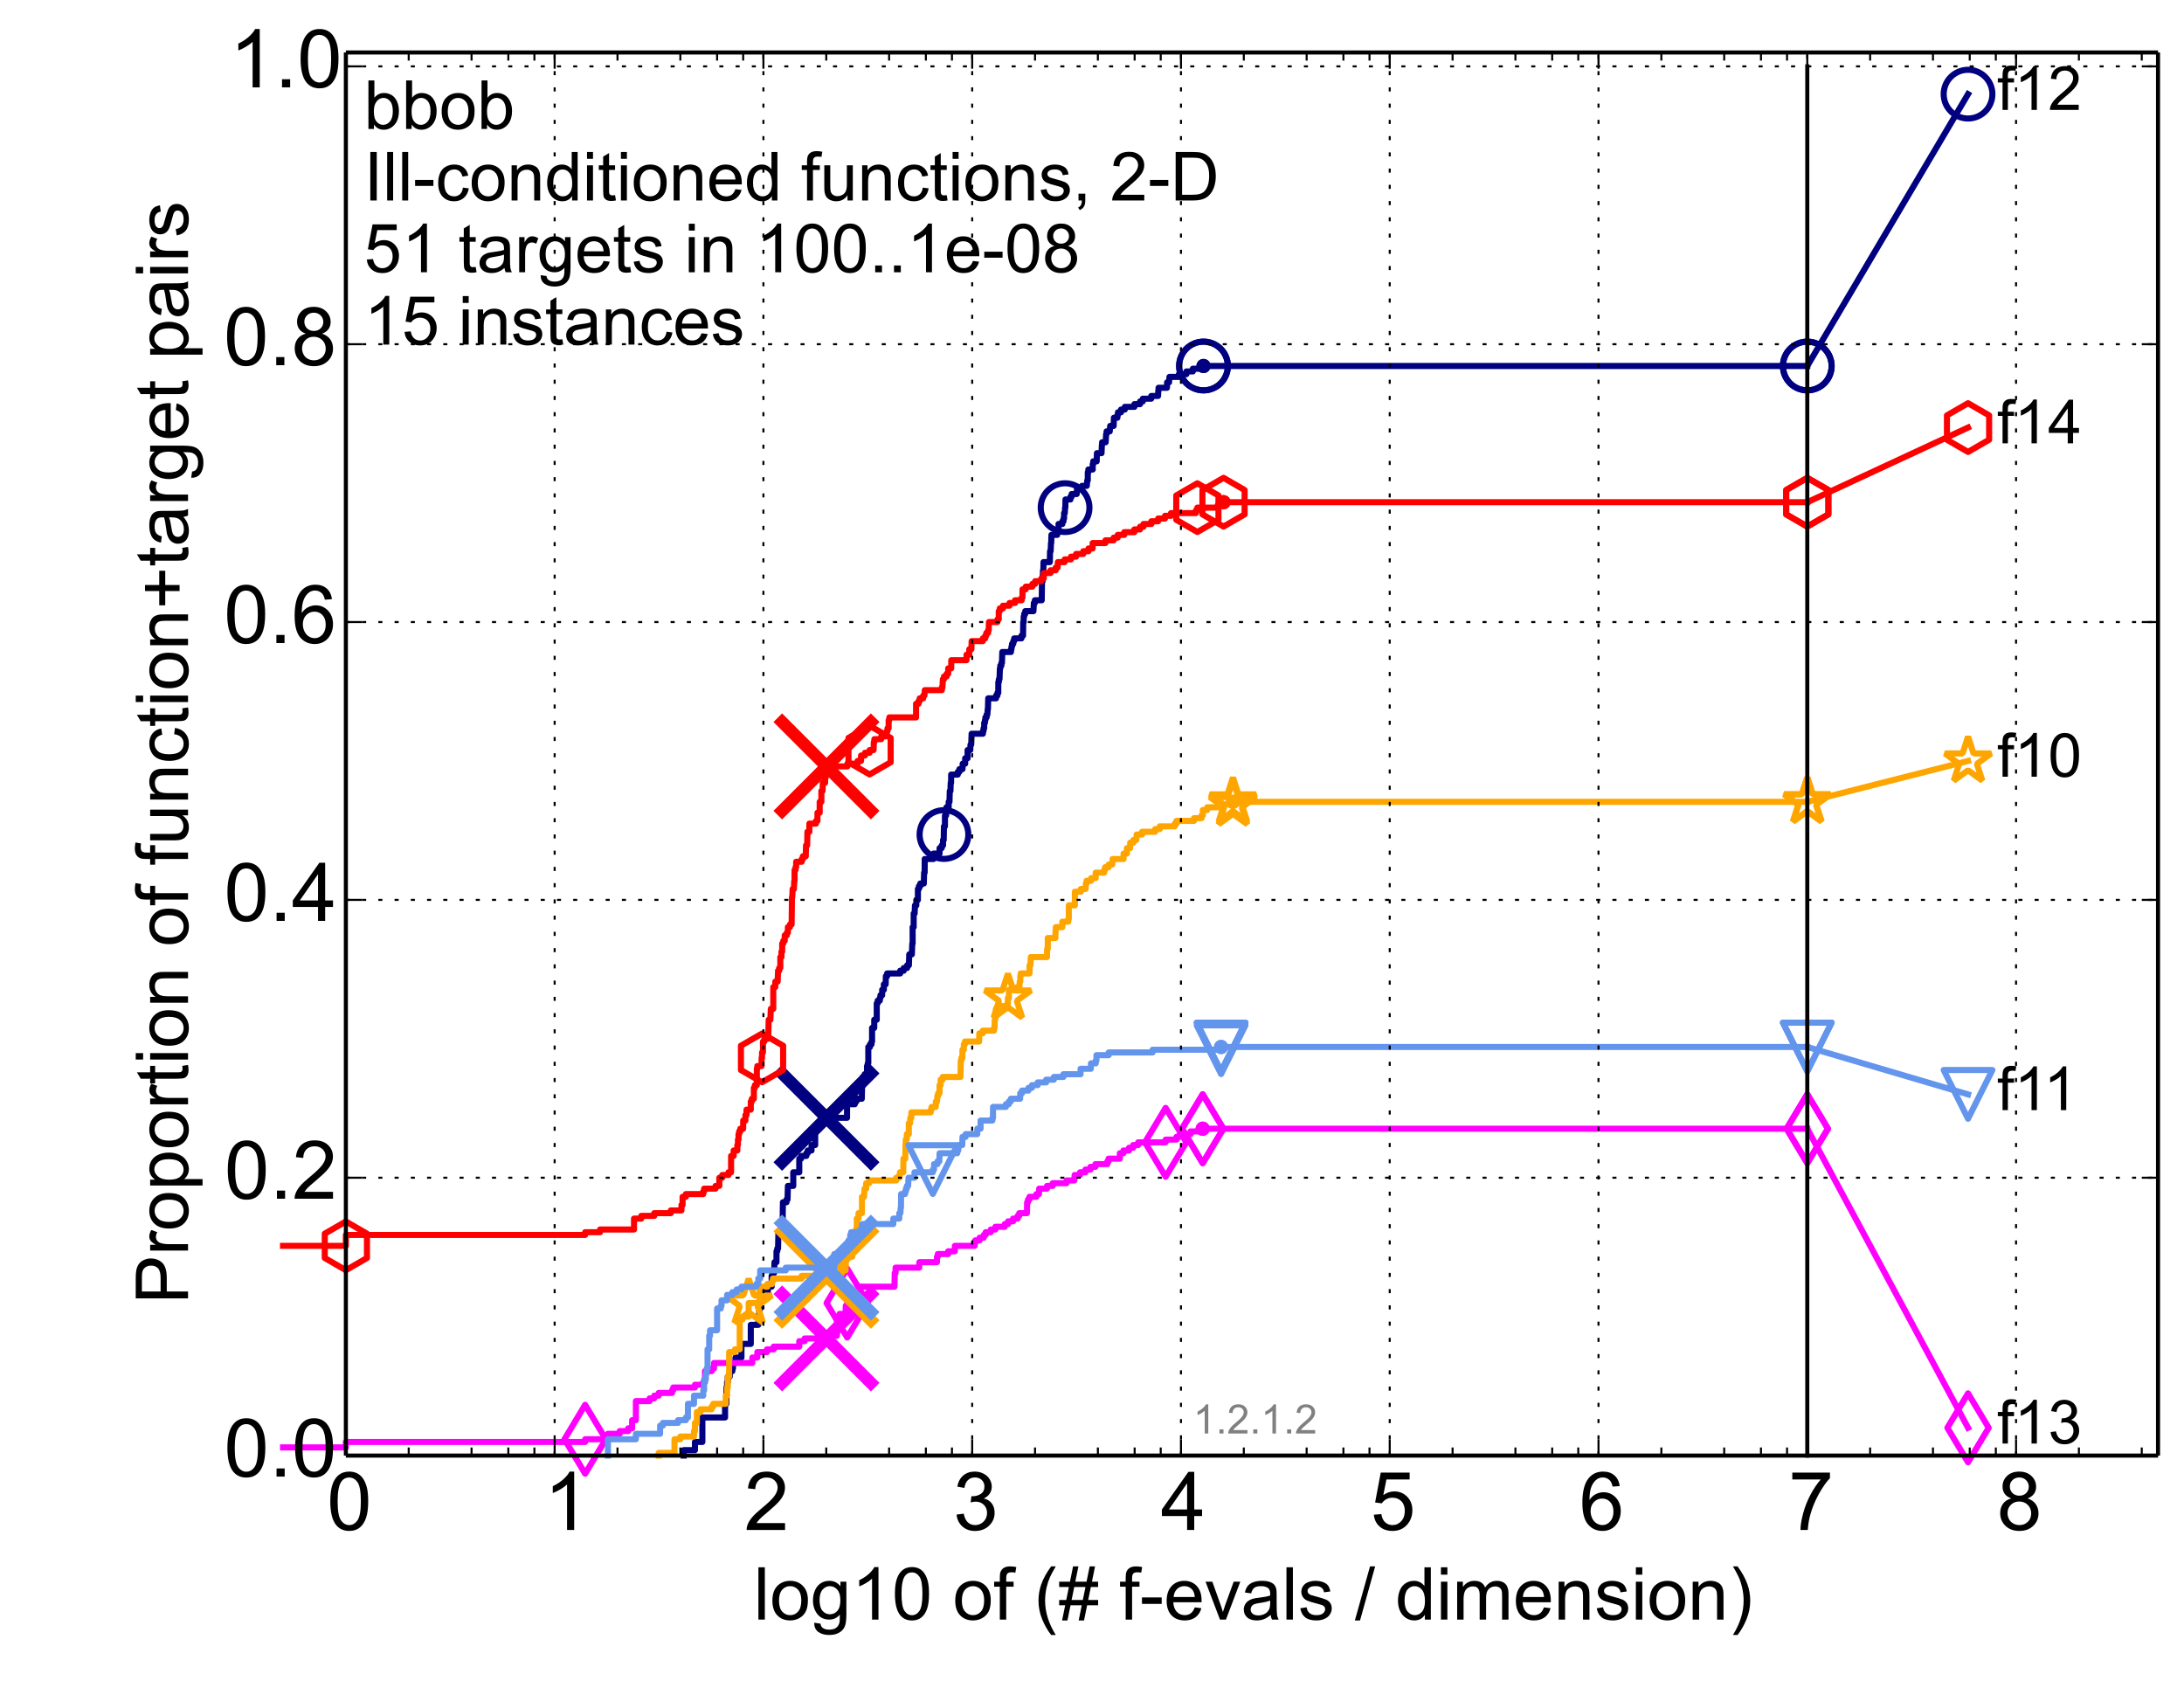 <?xml version="1.0" encoding="utf-8" standalone="no"?>
<!DOCTYPE svg PUBLIC "-//W3C//DTD SVG 1.1//EN"
  "http://www.w3.org/Graphics/SVG/1.1/DTD/svg11.dtd">
<!-- Created with matplotlib (http://matplotlib.org/) -->
<svg height="414pt" version="1.1" viewBox="0 0 538 414" width="538pt" xmlns="http://www.w3.org/2000/svg" xmlns:xlink="http://www.w3.org/1999/xlink">
 <defs>
  <style type="text/css">
*{stroke-linecap:butt;stroke-linejoin:round;}
  </style>
 </defs>
 <g id="figure_1">
  <g id="patch_1">
   <path d="
M0 414.924
L538.8 414.924
L538.8 0
L0 0
z
" style="fill:#ffffff;"/>
  </g>
  <g id="axes_1">
   <g id="patch_2">
    <path d="
M85.2 358.524
L531.6 358.524
L531.6 12.924
L85.2 12.924
z
" style="fill:#ffffff;"/>
   </g>
   <g id="line2d_1">
    <defs>
     <path d="
M0 1.5
C0.398 1.5 0.779 1.342 1.061 1.061
C1.342 0.779 1.5 0.398 1.5 0
C1.5 -0.398 1.342 -0.779 1.061 -1.061
C0.779 -1.342 0.398 -1.5 0 -1.5
C-0.398 -1.5 -0.779 -1.342 -1.061 -1.061
C-1.342 -0.779 -1.5 -0.398 -1.5 0
C-1.5 0.398 -1.342 0.779 -1.061 1.061
C-0.779 1.342 -0.398 1.5 0 1.5
z
" id="ma8fc8663ec" style="stroke:#000080;stroke-width:0.5;"/>
    </defs>
    <g>
     <use style="fill:#000080;stroke:#000080;stroke-width:0.5;" x="296.468" xlink:href="#ma8fc8663ec" y="90.148"/>
     <use style="fill:#000080;stroke:#000080;stroke-width:0.5;" x="296.468" xlink:href="#ma8fc8663ec" y="90.148"/>
    </g>
   </g>
   <g id="line2d_2">
    <path d="
M168.414 358.524
L168.414 357.182
L171.194 357.182
L171.194 355.169
L173.018 355.169
L173.018 349.13
L178.607 349.13
L178.607 345.776
L178.945 345.776
L178.945 341.75
L179.112 341.75
L179.112 340.408
L179.278 340.408
L179.278 339.066
L179.769 339.066
L179.769 337.724
L180.408 337.724
L180.408 337.054
L180.564 337.054
L180.564 335.712
L181.18 335.712
L181.18 334.37
L182.65 334.37
L182.65 331.015
L184.947 331.015
L184.947 326.319
L186.794 326.319
L186.794 325.648
L187.029 325.648
L187.029 322.964
L187.145 322.964
L187.145 322.293
L187.261 322.293
L187.261 320.28
L187.606 320.28
L187.606 318.938
L187.72 318.938
L187.72 318.267
L189.147 318.267
L189.147 316.925
L190.084 316.925
L190.084 314.242
L190.287 314.242
L190.287 313.571
L190.688 313.571
L190.787 310.887
L191.276 310.887
L191.276 308.203
L191.468 308.203
L191.468 307.532
L191.659 307.532
L191.754 303.507
L192.59 303.507
L192.681 302.165
L192.771 302.165
L192.862 296.126
L193.745 296.126
L193.745 295.455
L194.003 295.455
L194.088 292.101
L195.412 292.101
L195.412 288.746
L196.889 288.746
L196.889 285.391
L197.336 285.391
L197.336 284.72
L198.624 284.72
L198.624 284.049
L198.97 284.049
L198.97 283.379
L199.909 283.379
L199.909 282.037
L200.81 282.037
L200.81 278.682
L201.123 278.682
L201.123 278.011
L201.858 278.011
L201.858 276.669
L202.51 276.669
L202.51 275.327
L208.656 275.327
L208.656 271.973
L210.57 271.973
L210.57 271.302
L210.974 271.302
L210.974 270.631
L212.295 270.631
L212.37 267.276
L212.483 267.276
L212.52 265.263
L213.001 265.263
L213.001 264.592
L213.578 264.592
L213.578 262.579
L213.755 262.579
L213.755 261.909
L213.896 261.909
L213.896 257.883
L214.314 257.883
L214.314 257.212
L214.69 257.212
L214.69 256.541
L214.825 256.541
L214.825 253.186
L215.357 253.186
L215.357 251.174
L215.974 251.174
L215.974 247.148
L216.197 247.148
L216.197 246.477
L216.729 246.477
L216.729 245.806
L216.883 245.806
L216.883 245.135
L217.309 245.135
L217.309 243.793
L217.727 243.793
L217.727 242.451
L218.167 242.451
L218.224 240.438
L218.54 240.438
L218.54 239.768
L221.75 239.768
L221.75 239.097
L222.622 239.097
L222.622 238.426
L223.462 238.426
L223.462 237.755
L223.892 237.755
L223.982 235.071
L224.621 235.071
L224.729 232.387
L224.816 232.387
L224.816 228.362
L225.073 228.362
L225.073 225.007
L225.306 225.007
L225.39 222.994
L225.723 222.994
L225.723 221.652
L226.113 221.652
L226.113 218.968
L226.355 218.968
L226.355 218.298
L226.694 218.298
L226.694 217.627
L227.568 217.627
L227.644 214.943
L227.777 214.943
L227.795 211.588
L229.95 211.588
L229.95 210.246
L231.455 210.246
L231.455 208.904
L231.977 208.904
L231.977 208.233
L232.303 208.233
L232.303 206.892
L232.472 206.892
L232.533 203.537
L232.776 203.537
L232.776 200.853
L233.06 200.853
L233.149 198.84
L233.692 198.84
L233.692 197.498
L233.893 197.498
L233.965 194.815
L234.136 194.815
L234.193 192.802
L234.291 192.802
L234.305 190.789
L235.935 190.789
L235.935 190.118
L236.337 190.118
L236.337 189.447
L237.095 189.447
L237.145 188.105
L237.757 188.105
L237.757 186.763
L238.352 186.763
L238.352 184.751
L239.012 184.751
L239.069 183.409
L239.25 183.409
L239.34 180.725
L242.126 180.725
L242.126 180.054
L242.285 180.054
L242.285 179.383
L242.442 179.383
L242.442 178.041
L242.627 178.041
L242.627 177.37
L242.743 177.37
L242.743 176.699
L243.04 176.699
L243.04 176.028
L243.22 176.028
L243.315 174.687
L243.362 174.687
L243.437 172.003
L245.363 172.003
L245.363 171.332
L245.695 171.332
L245.695 170.661
L245.914 170.661
L245.922 167.977
L246.056 167.977
L246.056 167.306
L246.213 167.306
L246.312 164.623
L246.411 164.623
L246.411 163.952
L246.679 163.952
L246.679 163.281
L246.817 163.281
L246.905 160.597
L249.035 160.597
L249.035 159.926
L249.166 159.926
L249.166 159.255
L249.303 159.255
L249.303 158.584
L249.61 158.584
L249.61 157.913
L249.829 157.913
L249.829 157.242
L251.618 157.242
L251.618 156.571
L252.017 156.571
L252.055 153.217
L252.169 153.217
L252.169 151.875
L252.289 151.875
L252.289 151.204
L252.558 151.204
L252.558 150.533
L254.573 150.533
L254.681 148.52
L254.923 148.52
L254.923 147.849
L256.619 147.849
L256.681 143.153
L256.841 143.153
L256.938 140.469
L257.02 140.469
L257.055 138.456
L258.607 138.456
L258.664 135.772
L258.81 135.772
L258.899 133.759
L258.956 133.759
L259.007 131.747
L260.433 131.747
L260.433 131.076
L260.62 131.076
L260.62 130.405
L260.754 130.405
L260.754 129.063
L261.695 129.063
L261.695 128.392
L261.978 128.392
L261.978 127.721
L262.121 127.721
L262.121 126.379
L262.294 126.379
L262.37 125.037
L262.435 125.037
L262.466 123.024
L263.69 123.024
L263.69 122.353
L263.982 122.353
L263.982 121.683
L265.24 121.683
L265.307 120.341
L266.531 120.341
L266.531 119.67
L267.717 119.67
L267.827 118.328
L267.962 118.328
L267.962 116.315
L268.096 116.315
L268.096 115.644
L269.179 115.644
L269.179 114.302
L269.303 114.302
L269.303 113.631
L270.159 113.631
L270.213 111.618
L271.349 111.618
L271.432 109.606
L271.483 109.606
L271.483 108.935
L272.368 108.935
L272.478 106.922
L272.588 106.922
L272.588 106.251
L273.373 106.251
L273.478 104.909
L274.334 104.909
L274.39 102.896
L275.256 102.896
L275.256 102.225
L275.395 102.225
L275.395 101.554
L276.141 101.554
L276.141 100.883
L277.081 100.883
L277.081 100.213
L279.447 100.213
L279.447 99.542
L280.841 99.542
L280.841 98.871
L281.513 98.871
L281.513 98.2
L283.593 98.2
L283.593 97.529
L285.272 97.529
L285.333 96.187
L285.393 96.187
L285.393 95.516
L287.466 95.516
L287.498 94.174
L287.983 94.174
L288.082 92.832
L290.4 92.832
L290.4 92.161
L292.253 92.161
L292.253 91.49
L293.837 91.49
L293.837 90.819
L296.468 90.819
L296.468 90.148
L445.2 90.148
L445.2 90.148" style="fill:none;stroke:#000080;stroke-linecap:square;stroke-width:1.5;"/>
   </g>
   <g id="line2d_3">
    <defs>
     <path d="
M0 6
C1.591 6 3.117 5.368 4.243 4.243
C5.368 3.117 6 1.591 6 0
C6 -1.591 5.368 -3.117 4.243 -4.243
C3.117 -5.368 1.591 -6 0 -6
C-1.591 -6 -3.117 -5.368 -4.243 -4.243
C-5.368 -3.117 -6 -1.591 -6 0
C-6 1.591 -5.368 3.117 -4.243 4.243
C-3.117 5.368 -1.591 6 0 6
z
" id="mae466deef1" style="stroke:#000080;stroke-width:1.5;"/>
    </defs>
    <g>
     <use style="fill:none;stroke:#000080;stroke-width:1.5;" x="232.533" xlink:href="#mae466deef1" y="205.55"/>
     <use style="fill:none;stroke:#000080;stroke-width:1.5;" x="262.37" xlink:href="#mae466deef1" y="125.037"/>
     <use style="fill:none;stroke:#000080;stroke-width:1.5;" x="296.468" xlink:href="#mae466deef1" y="90.148"/>
     <use style="fill:none;stroke:#000080;stroke-width:1.5;" x="296.468" xlink:href="#mae466deef1" y="90.148"/>
     <use style="fill:none;stroke:#000080;stroke-width:1.5;" x="445.2" xlink:href="#mae466deef1" y="90.148"/>
    </g>
   </g>
   <g id="line2d_4"/>
   <g id="line2d_5">
    <path clip-path="url(#p0cd469f449)" d="
M203.594 275.327" style="fill:none;stroke:#000080;stroke-linecap:square;"/>
    <defs>
     <path d="
M-12 12
L12 -12
M-12 -12
L12 12" id="me286a5a777" style="stroke:#000080;stroke-width:3;"/>
    </defs>
    <g clip-path="url(#p0cd469f449)">
     <use style="fill:#000080;stroke:#000080;stroke-width:3;" x="203.594" xlink:href="#me286a5a777" y="275.327"/>
    </g>
   </g>
   <g id="line2d_6">
    <defs>
     <path d="
M0 1.5
C0.398 1.5 0.779 1.342 1.061 1.061
C1.342 0.779 1.5 0.398 1.5 0
C1.5 -0.398 1.342 -0.779 1.061 -1.061
C0.779 -1.342 0.398 -1.5 0 -1.5
C-0.398 -1.5 -0.779 -1.342 -1.061 -1.061
C-1.342 -0.779 -1.5 -0.398 -1.5 0
C-1.5 0.398 -1.342 0.779 -1.061 1.061
C-0.779 1.342 -0.398 1.5 0 1.5
z
" id="m62d5190e8e" style="stroke:#ff00ff;stroke-width:0.5;"/>
    </defs>
    <g>
     <use style="fill:#ff00ff;stroke:#ff00ff;stroke-width:0.5;" x="296.267" xlink:href="#m62d5190e8e" y="278.011"/>
     <use style="fill:#ff00ff;stroke:#ff00ff;stroke-width:0.5;" x="296.267" xlink:href="#m62d5190e8e" y="278.011"/>
    </g>
   </g>
   <g id="line2d_7">
    <path d="
M69.719 356.511
L85.2 356.511
L85.2 355.169
L144.144 355.169
L144.144 354.498
L149.757 354.498
L149.757 353.156
L152.662 353.156
L152.662 352.485
L154.741 352.485
L154.741 351.814
L155.712 351.814
L155.712 349.801
L156.643 349.801
L156.643 345.105
L160.021 345.105
L160.021 344.434
L161.166 344.434
L161.166 343.763
L162.256 343.763
L162.256 343.092
L165.546 343.092
L165.546 342.421
L165.85 342.421
L165.85 341.75
L171.194 341.75
L171.194 341.079
L173.236 341.079
L173.236 340.408
L173.665 340.408
L173.665 337.724
L175.305 337.724
L175.305 337.054
L175.891 337.054
L175.891 335.712
L185.329 335.712
L185.329 334.37
L186.556 334.37
L186.556 333.028
L188.933 333.028
L188.933 332.357
L190.588 332.357
L190.588 331.686
L196.889 331.686
L196.889 330.344
L198.203 330.344
L198.203 329.673
L204.361 329.673
L204.361 329.002
L206.169 329.002
L206.169 325.648
L206.563 325.648
L206.563 324.306
L206.805 324.306
L206.805 323.635
L208.298 323.635
L208.343 321.622
L208.701 321.622
L208.701 320.951
L209.139 320.951
L209.139 319.609
L209.992 319.609
L209.992 318.938
L211.331 318.938
L211.331 317.596
L211.76 317.596
L211.76 316.925
L220.348 316.925
L220.401 313.571
L220.61 313.571
L220.61 312.229
L226.435 312.229
L226.475 310.887
L230.806 310.887
L230.806 309.545
L231.019 309.545
L231.019 308.874
L233.575 308.874
L233.575 308.203
L235.203 308.203
L235.23 306.861
L240.081 306.861
L240.081 306.19
L240.232 306.19
L240.232 305.519
L241.318 305.519
L241.318 304.849
L242.334 304.849
L242.334 304.178
L242.801 304.178
L242.801 303.507
L244.064 303.507
L244.064 302.836
L245.199 302.836
L245.199 302.165
L247.506 302.165
L247.506 301.494
L248.34 301.494
L248.34 300.823
L249.553 300.823
L249.553 300.152
L250.677 300.152
L250.677 299.481
L251.08 299.481
L251.08 298.81
L252.971 298.81
L253.02 296.126
L253.238 296.126
L253.238 295.455
L253.597 295.455
L253.597 294.784
L255.294 294.784
L255.294 294.114
L255.929 294.114
L255.988 292.772
L257.913 292.772
L257.913 292.101
L259.321 292.101
L259.321 291.43
L262.732 291.43
L262.732 290.759
L264.64 290.759
L264.727 289.417
L266.047 289.417
L266.047 288.746
L267.37 288.746
L267.37 288.075
L268.62 288.075
L268.62 287.404
L269.84 287.404
L269.84 286.733
L272.777 286.733
L272.777 286.062
L273.077 286.062
L273.077 285.391
L275.855 285.391
L275.855 284.049
L276.741 284.049
L276.741 283.379
L278.117 283.379
L278.117 282.708
L279.141 282.708
L279.141 282.037
L280.381 282.037
L280.381 281.366
L287.141 281.366
L287.141 280.695
L289.797 280.695
L289.797 280.024
L290.574 280.024
L290.574 279.353
L293.266 279.353
L293.266 278.682
L296.267 278.682
L296.267 278.011
L445.2 278.011
L445.2 278.011" style="fill:none;stroke:#ff00ff;stroke-linecap:square;stroke-width:1.5;"/>
   </g>
   <g id="line2d_8">
    <defs>
     <path d="
M-3.9968e-16 8.485
L5.091 0
L4.88498e-16 -8.485
L-5.091 -1.77636e-15
z
" id="mf6640c921f" style="stroke:#ff00ff;stroke-linejoin:miter;stroke-width:1.5;"/>
    </defs>
    <g>
     <use style="fill:none;stroke:#ff00ff;stroke-linejoin:miter;stroke-width:1.5;" x="144.144" xlink:href="#mf6640c921f" y="354.498"/>
     <use style="fill:none;stroke:#ff00ff;stroke-linejoin:miter;stroke-width:1.5;" x="208.701" xlink:href="#mf6640c921f" y="320.951"/>
     <use style="fill:none;stroke:#ff00ff;stroke-linejoin:miter;stroke-width:1.5;" x="287.141" xlink:href="#mf6640c921f" y="281.366"/>
     <use style="fill:none;stroke:#ff00ff;stroke-linejoin:miter;stroke-width:1.5;" x="296.267" xlink:href="#mf6640c921f" y="278.011"/>
     <use style="fill:none;stroke:#ff00ff;stroke-linejoin:miter;stroke-width:1.5;" x="296.267" xlink:href="#mf6640c921f" y="278.011"/>
     <use style="fill:none;stroke:#ff00ff;stroke-linejoin:miter;stroke-width:1.5;" x="445.2" xlink:href="#mf6640c921f" y="278.011"/>
    </g>
   </g>
   <g id="line2d_9"/>
   <g id="line2d_10">
    <path clip-path="url(#p0cd469f449)" d="
M203.594 329.673" style="fill:none;stroke:#ff00ff;stroke-linecap:square;"/>
    <defs>
     <path d="
M-12 12
L12 -12
M-12 -12
L12 12" id="m86aa83dd4c" style="stroke:#ff00ff;stroke-width:3;"/>
    </defs>
    <g clip-path="url(#p0cd469f449)">
     <use style="fill:#ff00ff;stroke:#ff00ff;stroke-width:3;" x="203.594" xlink:href="#m86aa83dd4c" y="329.673"/>
    </g>
   </g>
   <g id="line2d_11">
    <defs>
     <path d="
M0 1.5
C0.398 1.5 0.779 1.342 1.061 1.061
C1.342 0.779 1.5 0.398 1.5 0
C1.5 -0.398 1.342 -0.779 1.061 -1.061
C0.779 -1.342 0.398 -1.5 0 -1.5
C-0.398 -1.5 -0.779 -1.342 -1.061 -1.061
C-1.342 -0.779 -1.5 -0.398 -1.5 0
C-1.5 0.398 -1.342 0.779 -1.061 1.061
C-0.779 1.342 -0.398 1.5 0 1.5
z
" id="m3747452efa" style="stroke:#ffa500;stroke-width:0.5;"/>
    </defs>
    <g>
     <use style="fill:#ffa500;stroke:#ffa500;stroke-width:0.5;" x="303.718" xlink:href="#m3747452efa" y="197.498"/>
     <use style="fill:#ffa500;stroke:#ffa500;stroke-width:0.5;" x="303.718" xlink:href="#m3747452efa" y="197.498"/>
    </g>
   </g>
   <g id="line2d_12">
    <path d="
M162.256 358.524
L162.256 357.853
L166.15 357.853
L166.15 354.498
L167.592 354.498
L167.592 353.827
L170.955 353.827
L170.955 352.485
L171.194 352.485
L171.194 350.472
L171.664 350.472
L171.664 347.789
L172.576 347.789
L172.576 347.118
L175.305 347.118
L175.305 346.447
L175.697 346.447
L175.697 345.776
L178.777 345.776
L178.777 343.763
L179.112 343.763
L179.112 341.75
L179.278 341.75
L179.278 339.066
L179.607 339.066
L179.607 333.028
L181.028 333.028
L181.028 332.357
L182.22 332.357
L182.22 324.977
L182.933 324.977
L182.933 324.306
L184.427 324.306
L184.427 320.951
L187.145 320.951
L187.145 316.925
L189.04 316.925
L189.04 316.254
L190.186 316.254
L190.186 315.584
L190.388 315.584
L190.388 314.913
L197.482 314.913
L197.482 314.242
L206.854 314.242
L206.854 313.571
L207.424 313.571
L207.424 312.9
L208.298 312.9
L208.388 310.216
L208.567 310.216
L208.567 309.545
L209.95 309.545
L209.95 308.874
L210.076 308.874
L210.159 305.519
L210.854 305.519
L210.854 302.836
L211.054 302.836
L211.054 300.152
L211.488 300.152
L211.488 298.81
L212.333 298.81
L212.333 294.784
L212.854 294.784
L212.964 292.772
L213.363 292.772
L213.363 291.43
L214.141 291.43
L214.141 290.759
L220.765 290.759
L220.765 290.088
L221.551 290.088
L221.551 289.417
L221.701 289.417
L221.701 288.746
L222.503 288.746
L222.551 285.391
L222.999 285.391
L223.092 281.366
L223.116 281.366
L223.116 280.695
L223.37 280.695
L223.37 279.353
L223.87 279.353
L223.87 276.669
L224.182 276.669
L224.249 275.327
L224.49 275.327
L224.49 273.985
L229.272 273.985
L229.272 273.314
L229.483 273.314
L229.483 272.644
L230.508 272.644
L230.541 271.302
L230.823 271.302
L230.905 269.96
L231.084 269.96
L231.084 269.289
L231.439 269.289
L231.439 267.276
L231.71 267.276
L231.71 265.934
L232.226 265.934
L232.226 265.263
L236.605 265.263
L236.669 261.238
L236.808 261.238
L236.808 260.567
L237.083 260.567
L237.083 258.554
L237.428 258.554
L237.428 257.212
L237.696 257.212
L237.696 256.541
L241.194 256.541
L241.236 254.528
L242.087 254.528
L242.087 253.857
L244.851 253.857
L244.851 253.186
L244.999 253.186
L245.043 251.174
L245.139 251.174
L245.139 250.503
L245.328 250.503
L245.328 248.49
L245.754 248.49
L245.754 247.819
L248.121 247.819
L248.121 247.148
L248.287 247.148
L248.287 245.806
L248.534 245.806
L248.534 243.793
L250.555 243.793
L250.555 243.122
L251.12 243.122
L251.192 241.78
L251.337 241.78
L251.337 240.438
L251.449 240.438
L251.449 239.768
L253.603 239.768
L253.633 237.755
L253.827 237.755
L253.927 235.742
L257.918 235.742
L257.943 233.729
L258.103 233.729
L258.103 231.045
L259.969 231.045
L260.031 229.033
L260.094 229.033
L260.094 228.362
L261.691 228.362
L261.691 227.02
L263.162 227.02
L263.162 226.349
L263.289 226.349
L263.289 222.994
L264.781 222.994
L264.781 219.639
L266.237 219.639
L266.237 218.968
L267.425 218.968
L267.495 217.627
L267.654 217.627
L267.654 216.956
L268.789 216.956
L268.789 216.285
L269.915 216.285
L269.915 214.943
L272.012 214.943
L272.012 214.272
L272.227 214.272
L272.227 213.601
L273.114 213.601
L273.114 212.93
L273.996 212.93
L274.086 211.588
L276.772 211.588
L276.772 210.246
L277.6 210.246
L277.6 208.904
L278.398 208.904
L278.398 207.563
L279.201 207.563
L279.201 206.892
L279.914 206.892
L280.006 205.55
L281.334 205.55
L281.334 204.879
L284.557 204.879
L284.557 204.208
L285.693 204.208
L285.693 203.537
L289.373 203.537
L289.373 202.866
L289.814 202.866
L289.814 202.195
L294.111 202.195
L294.111 201.524
L295.991 201.524
L295.991 200.853
L296.301 200.853
L296.301 199.511
L297.374 199.511
L297.374 198.84
L301.039 198.84
L301.039 198.169
L303.718 198.169
L303.718 197.498
L445.2 197.498
L445.2 197.498" style="fill:none;stroke:#ffa500;stroke-linecap:square;stroke-width:1.5;"/>
   </g>
   <g id="line2d_13">
    <defs>
     <path d="
M3.67394e-16 -6
L-1.347 -1.854
L-5.706 -1.854
L-2.18 0.708
L-3.527 4.854
L-4.20996e-16 2.292
L3.527 4.854
L2.18 0.708
L5.706 -1.854
L1.347 -1.854
z
" id="m73d367cfb6" style="stroke:#ffa500;stroke-linejoin:bevel;stroke-width:1.5;"/>
    </defs>
    <g>
     <use style="fill:none;stroke:#ffa500;stroke-linejoin:bevel;stroke-width:1.5;" x="184.427" xlink:href="#m73d367cfb6" y="320.951"/>
     <use style="fill:none;stroke:#ffa500;stroke-linejoin:bevel;stroke-width:1.5;" x="248.287" xlink:href="#m73d367cfb6" y="245.806"/>
     <use style="fill:none;stroke:#ffa500;stroke-linejoin:bevel;stroke-width:1.5;" x="303.718" xlink:href="#m73d367cfb6" y="198.169"/>
     <use style="fill:none;stroke:#ffa500;stroke-linejoin:bevel;stroke-width:1.5;" x="303.718" xlink:href="#m73d367cfb6" y="197.498"/>
     <use style="fill:none;stroke:#ffa500;stroke-linejoin:bevel;stroke-width:1.5;" x="445.2" xlink:href="#m73d367cfb6" y="197.498"/>
    </g>
   </g>
   <g id="line2d_14"/>
   <g id="line2d_15">
    <path clip-path="url(#p0cd469f449)" d="
M203.594 314.242" style="fill:none;stroke:#ffa500;stroke-linecap:square;"/>
    <defs>
     <path d="
M-12 12
L12 -12
M-12 -12
L12 12" id="m5a4593f4cb" style="stroke:#ffa500;stroke-width:3;"/>
    </defs>
    <g clip-path="url(#p0cd469f449)">
     <use style="fill:#ffa500;stroke:#ffa500;stroke-width:3;" x="203.594" xlink:href="#m5a4593f4cb" y="314.242"/>
    </g>
   </g>
   <g id="line2d_16">
    <defs>
     <path d="
M0 1.5
C0.398 1.5 0.779 1.342 1.061 1.061
C1.342 0.779 1.5 0.398 1.5 0
C1.5 -0.398 1.342 -0.779 1.061 -1.061
C0.779 -1.342 0.398 -1.5 0 -1.5
C-0.398 -1.5 -0.779 -1.342 -1.061 -1.061
C-1.342 -0.779 -1.5 -0.398 -1.5 0
C-1.5 0.398 -1.342 0.779 -1.061 1.061
C-0.779 1.342 -0.398 1.5 0 1.5
z
" id="m03dd694df9" style="stroke:#6495ed;stroke-width:0.5;"/>
    </defs>
    <g>
     <use style="fill:#6495ed;stroke:#6495ed;stroke-width:0.5;" x="300.798" xlink:href="#m03dd694df9" y="257.883"/>
     <use style="fill:#6495ed;stroke:#6495ed;stroke-width:0.5;" x="300.798" xlink:href="#m03dd694df9" y="257.883"/>
    </g>
   </g>
   <g id="line2d_17">
    <path d="
M149.757 358.524
L149.757 354.498
L156.643 354.498
L156.643 353.156
L162.608 353.156
L162.608 351.143
L163.295 351.143
L163.295 350.472
L167.026 350.472
L167.026 349.801
L168.946 349.801
L168.946 349.13
L169.465 349.13
L169.465 345.776
L170.955 345.776
L170.955 343.763
L173.236 343.763
L173.236 342.421
L173.452 342.421
L173.452 339.737
L173.877 339.737
L173.877 338.395
L174.087 338.395
L174.087 337.054
L174.295 337.054
L174.295 332.357
L174.704 332.357
L174.704 329.002
L174.906 329.002
L174.906 327.66
L176.648 327.66
L176.648 322.293
L177.56 322.293
L177.56 321.622
L177.738 321.622
L177.738 320.28
L179.112 320.28
L179.112 318.938
L180.408 318.938
L180.408 318.267
L181.482 318.267
L181.482 317.596
L182.65 317.596
L182.65 316.925
L186.316 316.925
L186.316 316.254
L186.794 316.254
L186.794 314.913
L187.261 314.913
L187.261 312.9
L193.571 312.9
L193.571 312.229
L205.515 312.229
L205.515 308.874
L207.888 308.874
L207.888 308.203
L208.701 308.203
L208.745 306.19
L209.009 306.19
L209.009 305.519
L209.442 305.519
L209.442 304.178
L209.655 304.178
L209.655 303.507
L212.219 303.507
L212.219 302.836
L212.37 302.836
L212.37 301.494
L220.057 301.494
L220.057 300.152
L221.526 300.152
L221.526 298.81
L221.799 298.81
L221.873 297.468
L221.947 297.468
L221.971 294.114
L222.952 294.114
L222.952 293.443
L223.162 293.443
L223.162 292.772
L223.393 292.772
L223.393 292.101
L223.712 292.101
L223.802 290.088
L225.263 290.088
L225.263 288.746
L229.795 288.746
L229.795 288.075
L230.086 288.075
L230.086 286.733
L230.937 286.733
L230.937 286.062
L231.391 286.062
L231.455 284.049
L235.816 284.049
L235.816 283.379
L236.052 283.379
L236.052 282.708
L236.169 282.708
L236.169 282.037
L237.045 282.037
L237.095 280.024
L237.865 280.024
L237.865 279.353
L240.734 279.353
L240.745 278.011
L241.553 278.011
L241.553 275.998
L244.461 275.998
L244.461 275.327
L244.612 275.327
L244.621 272.644
L247.785 272.644
L247.785 271.973
L248.512 271.973
L248.512 271.302
L249.006 271.302
L249.006 270.631
L251.291 270.631
L251.318 269.289
L251.754 269.289
L251.754 268.618
L253.346 268.618
L253.346 267.947
L254.2 267.947
L254.2 267.276
L255.627 267.276
L255.627 266.605
L257.707 266.605
L257.707 265.934
L259.605 265.934
L259.605 265.263
L261.954 265.263
L261.954 264.592
L266.183 264.592
L266.183 263.25
L268.717 263.25
L268.741 261.909
L269.918 261.909
L269.918 261.238
L270.097 261.238
L270.097 259.896
L273.117 259.896
L273.117 259.225
L283.923 259.225
L283.923 258.554
L300.798 258.554
L300.798 257.883
L445.2 257.883
L445.2 257.883" style="fill:none;stroke:#6495ed;stroke-linecap:square;stroke-width:1.5;"/>
   </g>
   <g id="line2d_18">
    <defs>
     <path d="
M-7.34788e-16 6
L6 -6
L-6 -6
z
" id="md7b19447de" style="stroke:#6495ed;stroke-linejoin:miter;stroke-width:1.5;"/>
    </defs>
    <g>
     <use style="fill:none;stroke:#6495ed;stroke-linejoin:miter;stroke-width:1.5;" x="229.795" xlink:href="#md7b19447de" y="288.075"/>
     <use style="fill:none;stroke:#6495ed;stroke-linejoin:miter;stroke-width:1.5;" x="300.798" xlink:href="#md7b19447de" y="258.554"/>
     <use style="fill:none;stroke:#6495ed;stroke-linejoin:miter;stroke-width:1.5;" x="300.798" xlink:href="#md7b19447de" y="257.883"/>
     <use style="fill:none;stroke:#6495ed;stroke-linejoin:miter;stroke-width:1.5;" x="300.798" xlink:href="#md7b19447de" y="257.883"/>
     <use style="fill:none;stroke:#6495ed;stroke-linejoin:miter;stroke-width:1.5;" x="445.2" xlink:href="#md7b19447de" y="257.883"/>
    </g>
   </g>
   <g id="line2d_19"/>
   <g id="line2d_20">
    <path clip-path="url(#p0cd469f449)" d="
M203.594 312.229" style="fill:none;stroke:#6495ed;stroke-linecap:square;"/>
    <defs>
     <path d="
M-12 12
L12 -12
M-12 -12
L12 12" id="mdd39a44969" style="stroke:#6495ed;stroke-width:3;"/>
    </defs>
    <g clip-path="url(#p0cd469f449)">
     <use style="fill:#6495ed;stroke:#6495ed;stroke-width:3;" x="203.594" xlink:href="#mdd39a44969" y="312.229"/>
    </g>
   </g>
   <g id="line2d_21">
    <defs>
     <path d="
M0 1.5
C0.398 1.5 0.779 1.342 1.061 1.061
C1.342 0.779 1.5 0.398 1.5 0
C1.5 -0.398 1.342 -0.779 1.061 -1.061
C0.779 -1.342 0.398 -1.5 0 -1.5
C-0.398 -1.5 -0.779 -1.342 -1.061 -1.061
C-1.342 -0.779 -1.5 -0.398 -1.5 0
C-1.5 0.398 -1.342 0.779 -1.061 1.061
C-0.779 1.342 -0.398 1.5 0 1.5
z
" id="ma07bdd5909" style="stroke:#ff0000;stroke-width:0.5;"/>
    </defs>
    <g>
     <use style="fill:#ff0000;stroke:#ff0000;stroke-width:0.5;" x="301.401" xlink:href="#ma07bdd5909" y="123.695"/>
     <use style="fill:#ff0000;stroke:#ff0000;stroke-width:0.5;" x="301.401" xlink:href="#ma07bdd5909" y="123.695"/>
    </g>
   </g>
   <g id="line2d_22">
    <path d="
M69.719 306.861
L85.2 306.861
L85.2 304.178
L144.144 304.178
L144.144 303.507
L147.813 303.507
L147.813 302.836
L156.182 302.836
L156.182 300.152
L157.97 300.152
L157.97 299.481
L161.166 299.481
L161.166 298.81
L165.238 298.81
L165.238 298.139
L167.869 298.139
L167.869 296.797
L168.143 296.797
L168.143 294.784
L168.946 294.784
L168.946 294.114
L173.236 294.114
L173.236 293.443
L173.452 293.443
L173.452 292.772
L176.272 292.772
L176.272 292.101
L177.199 292.101
L177.199 290.088
L177.914 290.088
L177.914 289.417
L179.443 289.417
L179.443 288.746
L180.091 288.746
L180.091 284.72
L180.72 284.72
L180.72 283.379
L181.632 283.379
L181.632 282.037
L181.78 282.037
L181.78 280.695
L181.928 280.695
L181.928 279.353
L182.074 279.353
L182.074 278.682
L182.364 278.682
L182.364 278.011
L183.073 278.011
L183.073 275.998
L183.625 275.998
L183.625 274.656
L183.895 274.656
L183.895 273.314
L184.947 273.314
L184.947 271.302
L185.202 271.302
L185.202 270.631
L185.704 270.631
L185.704 267.947
L185.951 267.947
L185.951 267.276
L186.436 267.276
L186.436 263.25
L186.556 263.25
L186.556 262.579
L187.606 262.579
L187.606 260.567
L187.72 260.567
L187.72 259.225
L187.945 259.225
L187.945 256.541
L188.279 256.541
L188.279 255.87
L189.04 255.87
L189.04 255.199
L189.253 255.199
L189.359 251.174
L189.776 251.174
L189.879 248.49
L190.488 248.49
L190.488 243.122
L190.984 243.122
L190.984 241.78
L191.564 241.78
L191.659 239.097
L191.942 239.097
L191.942 238.426
L192.222 238.426
L192.222 235.742
L192.499 235.742
L192.499 234.4
L192.681 234.4
L192.681 232.387
L192.952 232.387
L192.952 231.716
L193.308 231.716
L193.308 230.374
L193.831 230.374
L193.831 229.703
L194.088 229.703
L194.088 228.362
L194.594 228.362
L194.594 227.691
L195.007 227.691
L195.088 220.981
L195.17 220.981
L195.251 218.968
L195.572 218.968
L195.652 216.956
L195.731 216.956
L195.731 214.272
L195.968 214.272
L195.968 213.601
L196.124 213.601
L196.124 212.259
L197.482 212.259
L197.482 211.588
L197.773 211.588
L197.773 210.917
L198.485 210.917
L198.555 208.233
L198.832 208.233
L198.901 204.879
L199.377 204.879
L199.377 202.866
L200.999 202.866
L200.999 202.195
L201.371 202.195
L201.371 200.182
L201.918 200.182
L201.918 197.498
L202.334 197.498
L202.334 194.815
L202.627 194.815
L202.685 192.802
L203.258 192.802
L203.258 191.46
L203.427 191.46
L203.427 188.776
L208.745 188.776
L208.745 188.105
L211.252 188.105
L211.252 187.434
L212.106 187.434
L212.106 186.093
L213.074 186.093
L213.074 185.422
L214.21 185.422
L214.21 184.751
L215.192 184.751
L215.259 182.738
L215.39 182.738
L215.39 182.067
L217.067 182.067
L217.067 181.396
L217.992 181.396
L217.992 180.725
L218.455 180.725
L218.455 180.054
L218.626 180.054
L218.626 179.383
L218.908 179.383
L218.908 177.37
L219.076 177.37
L219.076 176.699
L225.661 176.699
L225.661 173.345
L226.275 173.345
L226.275 172.674
L226.555 172.674
L226.555 172.003
L227.415 172.003
L227.415 171.332
L227.72 171.332
L227.814 169.99
L232.008 169.99
L232.008 169.319
L232.164 169.319
L232.257 167.306
L232.533 167.306
L232.533 166.635
L233.179 166.635
L233.179 165.964
L233.575 165.964
L233.575 164.623
L234.32 164.623
L234.334 162.61
L238.092 162.61
L238.092 161.268
L238.759 161.268
L238.759 159.926
L239.295 159.926
L239.351 157.913
L242.106 157.913
L242.106 157.242
L242.704 157.242
L242.704 156.571
L242.964 156.571
L242.964 155.9
L243.408 155.9
L243.408 155.229
L243.558 155.229
L243.614 153.217
L245.72 153.217
L245.72 152.546
L246.031 152.546
L246.031 150.533
L246.279 150.533
L246.279 149.862
L247.057 149.862
L247.057 149.191
L248.675 149.191
L248.675 148.52
L250.039 148.52
L250.039 147.849
L251.676 147.849
L251.676 147.178
L251.876 147.178
L251.876 145.165
L252.67 145.165
L252.67 144.494
L254.31 144.494
L254.31 143.823
L254.99 143.823
L254.99 143.153
L256.504 143.153
L256.504 142.482
L257.121 142.482
L257.121 141.14
L258.773 141.14
L258.773 140.469
L260.054 140.469
L260.054 139.798
L260.529 139.798
L260.585 138.456
L262.262 138.456
L262.262 137.785
L263.821 137.785
L263.821 137.114
L265.078 137.114
L265.078 136.443
L266.855 136.443
L266.855 135.772
L268.133 135.772
L268.133 135.101
L269.156 135.101
L269.156 133.759
L272.312 133.759
L272.312 133.088
L274.353 133.088
L274.353 132.418
L275.334 132.418
L275.334 131.747
L276.946 131.747
L276.946 131.076
L279.432 131.076
L279.432 130.405
L280.834 130.405
L280.834 129.734
L281.679 129.734
L281.679 129.063
L283.624 129.063
L283.624 128.392
L285.283 128.392
L285.283 127.721
L286.984 127.721
L286.984 127.05
L288.46 127.05
L288.46 126.379
L294.602 126.379
L294.602 125.708
L294.953 125.708
L294.953 125.037
L299.975 125.037
L299.975 124.366
L301.401 124.366
L301.401 123.695
L445.2 123.695
L445.2 123.695" style="fill:none;stroke:#ff0000;stroke-linecap:square;stroke-width:1.5;"/>
   </g>
   <g id="line2d_23">
    <defs>
     <path d="
M3.67394e-16 -6
L-5.196 -3
L-5.196 3
L-1.10218e-15 6
L5.196 3
L5.196 -3
z
" id="m98e028c2bf" style="stroke:#ff0000;stroke-linejoin:miter;stroke-width:1.5;"/>
    </defs>
    <g>
     <use style="fill:none;stroke:#ff0000;stroke-linejoin:miter;stroke-width:1.5;" x="85.2" xlink:href="#m98e028c2bf" y="306.861"/>
     <use style="fill:none;stroke:#ff0000;stroke-linejoin:miter;stroke-width:1.5;" x="187.72" xlink:href="#m98e028c2bf" y="260.567"/>
     <use style="fill:none;stroke:#ff0000;stroke-linejoin:miter;stroke-width:1.5;" x="214.21" xlink:href="#m98e028c2bf" y="184.751"/>
     <use style="fill:none;stroke:#ff0000;stroke-linejoin:miter;stroke-width:1.5;" x="294.953" xlink:href="#m98e028c2bf" y="125.037"/>
     <use style="fill:none;stroke:#ff0000;stroke-linejoin:miter;stroke-width:1.5;" x="301.401" xlink:href="#m98e028c2bf" y="123.695"/>
     <use style="fill:none;stroke:#ff0000;stroke-linejoin:miter;stroke-width:1.5;" x="445.2" xlink:href="#m98e028c2bf" y="123.695"/>
    </g>
   </g>
   <g id="line2d_24"/>
   <g id="line2d_25">
    <path clip-path="url(#p0cd469f449)" d="
M203.594 188.776" style="fill:none;stroke:#ff0000;stroke-linecap:square;"/>
    <defs>
     <path d="
M-12 12
L12 -12
M-12 -12
L12 12" id="m4e2b024d89" style="stroke:#ff0000;stroke-width:3;"/>
    </defs>
    <g clip-path="url(#p0cd469f449)">
     <use style="fill:#ff0000;stroke:#ff0000;stroke-width:3;" x="203.594" xlink:href="#m4e2b024d89" y="188.776"/>
    </g>
   </g>
   <g id="line2d_26">
    <path d="
M445.2 278.011
L484.8 351.68" style="fill:none;stroke:#ff00ff;stroke-linecap:square;stroke-width:1.5;"/>
    <g>
     <use style="fill:none;stroke:#ff00ff;stroke-linejoin:miter;stroke-width:1.5;" x="445.2" xlink:href="#mf6640c921f" y="278.011"/>
     <use style="fill:none;stroke:#ff00ff;stroke-linejoin:miter;stroke-width:1.5;" x="484.8" xlink:href="#mf6640c921f" y="351.68"/>
    </g>
   </g>
   <g id="line2d_27">
    <path d="
M445.2 257.883
L484.8 269.557" style="fill:none;stroke:#6495ed;stroke-linecap:square;stroke-width:1.5;"/>
    <g>
     <use style="fill:none;stroke:#6495ed;stroke-linejoin:miter;stroke-width:1.5;" x="445.2" xlink:href="#md7b19447de" y="257.883"/>
     <use style="fill:none;stroke:#6495ed;stroke-linejoin:miter;stroke-width:1.5;" x="484.8" xlink:href="#md7b19447de" y="269.557"/>
    </g>
   </g>
   <g id="line2d_28">
    <path d="
M445.2 197.498
L484.8 187.434" style="fill:none;stroke:#ffa500;stroke-linecap:square;stroke-width:1.5;"/>
    <g>
     <use style="fill:none;stroke:#ffa500;stroke-linejoin:bevel;stroke-width:1.5;" x="445.2" xlink:href="#m73d367cfb6" y="197.498"/>
     <use style="fill:none;stroke:#ffa500;stroke-linejoin:bevel;stroke-width:1.5;" x="484.8" xlink:href="#m73d367cfb6" y="187.434"/>
    </g>
   </g>
   <g id="line2d_29">
    <path d="
M445.2 123.695
L484.8 105.312" style="fill:none;stroke:#ff0000;stroke-linecap:square;stroke-width:1.5;"/>
    <g>
     <use style="fill:none;stroke:#ff0000;stroke-linejoin:miter;stroke-width:1.5;" x="445.2" xlink:href="#m98e028c2bf" y="123.695"/>
     <use style="fill:none;stroke:#ff0000;stroke-linejoin:miter;stroke-width:1.5;" x="484.8" xlink:href="#m98e028c2bf" y="105.312"/>
    </g>
   </g>
   <g id="line2d_30">
    <path d="
M445.2 90.148
L484.8 23.189" style="fill:none;stroke:#000080;stroke-linecap:square;stroke-width:1.5;"/>
    <g>
     <use style="fill:none;stroke:#000080;stroke-width:1.5;" x="445.2" xlink:href="#mae466deef1" y="90.148"/>
     <use style="fill:none;stroke:#000080;stroke-width:1.5;" x="484.8" xlink:href="#mae466deef1" y="23.189"/>
    </g>
   </g>
   <g id="line2d_31">
    <path d="
M445.2 358.524
L445.2 16.345" style="fill:none;stroke:#000000;stroke-linecap:square;"/>
   </g>
   <g id="matplotlib.axis_1">
    <g id="xtick_1">
     <g id="line2d_32">
      <path clip-path="url(#p0cd469f449)" d="
M85.2 358.524
L85.2 12.924" style="fill:none;stroke:#000000;stroke-dasharray:1,3;stroke-dashoffset:0.0;stroke-width:0.5;"/>
     </g>
     <g id="line2d_33">
      <defs>
       <path d="
M0 0
L0 -4" id="m93b0483c22" style="stroke:#000000;stroke-width:0.5;"/>
      </defs>
      <g>
       <use style="stroke:#000000;stroke-width:0.5;" x="85.2" xlink:href="#m93b0483c22" y="358.524"/>
      </g>
     </g>
     <g id="line2d_34">
      <defs>
       <path d="
M0 0
L0 4" id="m741efc42ff" style="stroke:#000000;stroke-width:0.5;"/>
      </defs>
      <g>
       <use style="stroke:#000000;stroke-width:0.5;" x="85.2" xlink:href="#m741efc42ff" y="12.924"/>
      </g>
     </g>
     <g id="text_1">
      <!-- 0 -->
      <defs>
       <path d="
M4.156 35.297
Q4.156 48 6.766 55.734
Q9.375 63.484 14.516 67.672
Q19.672 71.875 27.484 71.875
Q33.25 71.875 37.594 69.547
Q41.938 67.234 44.766 62.859
Q47.609 58.5 49.219 52.219
Q50.828 45.953 50.828 35.297
Q50.828 22.703 48.234 14.969
Q45.656 7.234 40.5 3
Q35.359 -1.219 27.484 -1.219
Q17.141 -1.219 11.234 6.203
Q4.156 15.141 4.156 35.297
M13.188 35.297
Q13.188 17.672 17.312 11.828
Q21.438 6 27.484 6
Q33.547 6 37.672 11.859
Q41.797 17.719 41.797 35.297
Q41.797 52.984 37.672 58.781
Q33.547 64.594 27.391 64.594
Q21.344 64.594 17.719 59.469
Q13.188 52.938 13.188 35.297" id="ArialMT-30"/>
      </defs>
      <g transform="translate(80.533 376.839)scale(0.2 -0.2)">
       <use xlink:href="#ArialMT-30"/>
      </g>
     </g>
    </g>
    <g id="xtick_2">
     <g id="line2d_35">
      <path clip-path="url(#p0cd469f449)" d="
M136.629 358.524
L136.629 12.924" style="fill:none;stroke:#000000;stroke-dasharray:1,3;stroke-dashoffset:0.0;stroke-width:0.5;"/>
     </g>
     <g id="line2d_36">
      <g>
       <use style="stroke:#000000;stroke-width:0.5;" x="136.629" xlink:href="#m93b0483c22" y="358.524"/>
      </g>
     </g>
     <g id="line2d_37">
      <g>
       <use style="stroke:#000000;stroke-width:0.5;" x="136.629" xlink:href="#m741efc42ff" y="12.924"/>
      </g>
     </g>
     <g id="text_2">
      <!-- 1 -->
      <defs>
       <path d="
M37.25 0
L28.469 0
L28.469 56
Q25.297 52.984 20.141 49.953
Q14.984 46.922 10.891 45.406
L10.891 53.906
Q18.266 57.375 23.781 62.297
Q29.297 67.234 31.594 71.875
L37.25 71.875
z
" id="ArialMT-31"/>
      </defs>
      <g transform="translate(133.993 376.839)scale(0.2 -0.2)">
       <use xlink:href="#ArialMT-31"/>
      </g>
     </g>
    </g>
    <g id="xtick_3">
     <g id="line2d_38">
      <path clip-path="url(#p0cd469f449)" d="
M188.057 358.524
L188.057 12.924" style="fill:none;stroke:#000000;stroke-dasharray:1,3;stroke-dashoffset:0.0;stroke-width:0.5;"/>
     </g>
     <g id="line2d_39">
      <g>
       <use style="stroke:#000000;stroke-width:0.5;" x="188.057" xlink:href="#m93b0483c22" y="358.524"/>
      </g>
     </g>
     <g id="line2d_40">
      <g>
       <use style="stroke:#000000;stroke-width:0.5;" x="188.057" xlink:href="#m741efc42ff" y="12.924"/>
      </g>
     </g>
     <g id="text_3">
      <!-- 2 -->
      <defs>
       <path d="
M50.344 8.453
L50.344 0
L3.031 0
Q2.938 3.172 4.047 6.109
Q5.859 10.938 9.828 15.625
Q13.812 20.312 21.344 26.469
Q33.016 36.031 37.109 41.625
Q41.219 47.219 41.219 52.203
Q41.219 57.422 37.469 61
Q33.734 64.594 27.734 64.594
Q21.391 64.594 17.578 60.781
Q13.766 56.984 13.719 50.25
L4.688 51.172
Q5.609 61.281 11.656 66.578
Q17.719 71.875 27.938 71.875
Q38.234 71.875 44.234 66.156
Q50.25 60.453 50.25 52
Q50.25 47.703 48.484 43.547
Q46.734 39.406 42.656 34.812
Q38.578 30.219 29.109 22.219
Q21.188 15.578 18.938 13.203
Q16.703 10.844 15.234 8.453
z
" id="ArialMT-32"/>
      </defs>
      <g transform="translate(183.317 376.839)scale(0.2 -0.2)">
       <use xlink:href="#ArialMT-32"/>
      </g>
     </g>
    </g>
    <g id="xtick_4">
     <g id="line2d_41">
      <path clip-path="url(#p0cd469f449)" d="
M239.486 358.524
L239.486 12.924" style="fill:none;stroke:#000000;stroke-dasharray:1,3;stroke-dashoffset:0.0;stroke-width:0.5;"/>
     </g>
     <g id="line2d_42">
      <g>
       <use style="stroke:#000000;stroke-width:0.5;" x="239.486" xlink:href="#m93b0483c22" y="358.524"/>
      </g>
     </g>
     <g id="line2d_43">
      <g>
       <use style="stroke:#000000;stroke-width:0.5;" x="239.486" xlink:href="#m741efc42ff" y="12.924"/>
      </g>
     </g>
     <g id="text_4">
      <!-- 3 -->
      <defs>
       <path d="
M4.203 18.891
L12.984 20.062
Q14.5 12.594 18.141 9.297
Q21.781 6 27 6
Q33.203 6 37.469 10.297
Q41.75 14.594 41.75 20.953
Q41.75 27 37.797 30.922
Q33.844 34.859 27.734 34.859
Q25.25 34.859 21.531 33.891
L22.516 41.609
Q23.391 41.5 23.922 41.5
Q29.547 41.5 34.031 44.422
Q38.531 47.359 38.531 53.469
Q38.531 58.297 35.25 61.469
Q31.984 64.656 26.812 64.656
Q21.688 64.656 18.266 61.422
Q14.844 58.203 13.875 51.766
L5.078 53.328
Q6.688 62.156 12.391 67.016
Q18.109 71.875 26.609 71.875
Q32.469 71.875 37.391 69.359
Q42.328 66.844 44.938 62.5
Q47.562 58.156 47.562 53.266
Q47.562 48.641 45.062 44.828
Q42.578 41.016 37.703 38.766
Q44.047 37.312 47.562 32.688
Q51.078 28.078 51.078 21.141
Q51.078 11.766 44.234 5.25
Q37.406 -1.266 26.953 -1.266
Q17.531 -1.266 11.297 4.344
Q5.078 9.969 4.203 18.891" id="ArialMT-33"/>
      </defs>
      <g transform="translate(234.798 376.839)scale(0.2 -0.2)">
       <use xlink:href="#ArialMT-33"/>
      </g>
     </g>
    </g>
    <g id="xtick_5">
     <g id="line2d_44">
      <path clip-path="url(#p0cd469f449)" d="
M290.914 358.524
L290.914 12.924" style="fill:none;stroke:#000000;stroke-dasharray:1,3;stroke-dashoffset:0.0;stroke-width:0.5;"/>
     </g>
     <g id="line2d_45">
      <g>
       <use style="stroke:#000000;stroke-width:0.5;" x="290.914" xlink:href="#m93b0483c22" y="358.524"/>
      </g>
     </g>
     <g id="line2d_46">
      <g>
       <use style="stroke:#000000;stroke-width:0.5;" x="290.914" xlink:href="#m741efc42ff" y="12.924"/>
      </g>
     </g>
     <g id="text_5">
      <!-- 4 -->
      <defs>
       <path d="
M32.328 0
L32.328 17.141
L1.266 17.141
L1.266 25.203
L33.938 71.578
L41.109 71.578
L41.109 25.203
L50.781 25.203
L50.781 17.141
L41.109 17.141
L41.109 0
z

M32.328 25.203
L32.328 57.469
L9.906 25.203
z
" id="ArialMT-34"/>
      </defs>
      <g transform="translate(285.963 376.839)scale(0.2 -0.2)">
       <use xlink:href="#ArialMT-34"/>
      </g>
     </g>
    </g>
    <g id="xtick_6">
     <g id="line2d_47">
      <path clip-path="url(#p0cd469f449)" d="
M342.343 358.524
L342.343 12.924" style="fill:none;stroke:#000000;stroke-dasharray:1,3;stroke-dashoffset:0.0;stroke-width:0.5;"/>
     </g>
     <g id="line2d_48">
      <g>
       <use style="stroke:#000000;stroke-width:0.5;" x="342.343" xlink:href="#m93b0483c22" y="358.524"/>
      </g>
     </g>
     <g id="line2d_49">
      <g>
       <use style="stroke:#000000;stroke-width:0.5;" x="342.343" xlink:href="#m741efc42ff" y="12.924"/>
      </g>
     </g>
     <g id="text_6">
      <!-- 5 -->
      <defs>
       <path d="
M4.156 18.75
L13.375 19.531
Q14.406 12.797 18.141 9.391
Q21.875 6 27.156 6
Q33.5 6 37.891 10.781
Q42.281 15.578 42.281 23.484
Q42.281 31 38.062 35.344
Q33.844 39.703 27 39.703
Q22.75 39.703 19.328 37.766
Q15.922 35.844 13.969 32.766
L5.719 33.844
L12.641 70.609
L48.25 70.609
L48.25 62.203
L19.672 62.203
L15.828 42.969
Q22.266 47.469 29.344 47.469
Q38.719 47.469 45.156 40.969
Q51.609 34.469 51.609 24.266
Q51.609 14.547 45.953 7.469
Q39.062 -1.219 27.156 -1.219
Q17.391 -1.219 11.203 4.25
Q5.031 9.719 4.156 18.75" id="ArialMT-35"/>
      </defs>
      <g transform="translate(337.598 376.839)scale(0.2 -0.2)">
       <use xlink:href="#ArialMT-35"/>
      </g>
     </g>
    </g>
    <g id="xtick_7">
     <g id="line2d_50">
      <path clip-path="url(#p0cd469f449)" d="
M393.771 358.524
L393.771 12.924" style="fill:none;stroke:#000000;stroke-dasharray:1,3;stroke-dashoffset:0.0;stroke-width:0.5;"/>
     </g>
     <g id="line2d_51">
      <g>
       <use style="stroke:#000000;stroke-width:0.5;" x="393.771" xlink:href="#m93b0483c22" y="358.524"/>
      </g>
     </g>
     <g id="line2d_52">
      <g>
       <use style="stroke:#000000;stroke-width:0.5;" x="393.771" xlink:href="#m741efc42ff" y="12.924"/>
      </g>
     </g>
     <g id="text_7">
      <!-- 6 -->
      <defs>
       <path d="
M49.75 54.047
L41.016 53.375
Q39.844 58.547 37.703 60.891
Q34.125 64.656 28.906 64.656
Q24.703 64.656 21.531 62.312
Q17.391 59.281 14.984 53.469
Q12.594 47.656 12.5 36.922
Q15.672 41.75 20.266 44.094
Q24.859 46.438 29.891 46.438
Q38.672 46.438 44.844 39.969
Q51.031 33.5 51.031 23.25
Q51.031 16.5 48.125 10.719
Q45.219 4.938 40.141 1.859
Q35.062 -1.219 28.609 -1.219
Q17.625 -1.219 10.688 6.859
Q3.766 14.938 3.766 33.5
Q3.766 54.25 11.422 63.672
Q18.109 71.875 29.438 71.875
Q37.891 71.875 43.281 67.141
Q48.688 62.406 49.75 54.047
M13.875 23.188
Q13.875 18.656 15.797 14.5
Q17.719 10.359 21.188 8.172
Q24.656 6 28.469 6
Q34.031 6 38.031 10.484
Q42.047 14.984 42.047 22.703
Q42.047 30.125 38.078 34.391
Q34.125 38.672 28.125 38.672
Q22.172 38.672 18.016 34.391
Q13.875 30.125 13.875 23.188" id="ArialMT-36"/>
      </defs>
      <g transform="translate(389.045 376.839)scale(0.2 -0.2)">
       <use xlink:href="#ArialMT-36"/>
      </g>
     </g>
    </g>
    <g id="xtick_8">
     <g id="line2d_53">
      <path clip-path="url(#p0cd469f449)" d="
M445.2 358.524
L445.2 12.924" style="fill:none;stroke:#000000;stroke-dasharray:1,3;stroke-dashoffset:0.0;stroke-width:0.5;"/>
     </g>
     <g id="line2d_54">
      <g>
       <use style="stroke:#000000;stroke-width:0.5;" x="445.2" xlink:href="#m93b0483c22" y="358.524"/>
      </g>
     </g>
     <g id="line2d_55">
      <g>
       <use style="stroke:#000000;stroke-width:0.5;" x="445.2" xlink:href="#m741efc42ff" y="12.924"/>
      </g>
     </g>
     <g id="text_8">
      <!-- 7 -->
      <defs>
       <path d="
M4.734 62.203
L4.734 70.656
L51.078 70.656
L51.078 63.812
Q44.234 56.547 37.516 44.484
Q30.812 32.422 27.156 19.672
Q24.516 10.688 23.781 0
L14.75 0
Q14.891 8.453 18.062 20.406
Q21.234 32.375 27.172 43.484
Q33.109 54.594 39.797 62.203
z
" id="ArialMT-37"/>
      </defs>
      <g transform="translate(440.566 376.839)scale(0.2 -0.2)">
       <use xlink:href="#ArialMT-37"/>
      </g>
     </g>
    </g>
    <g id="xtick_9">
     <g id="line2d_56">
      <path clip-path="url(#p0cd469f449)" d="
M496.629 358.524
L496.629 12.924" style="fill:none;stroke:#000000;stroke-dasharray:1,3;stroke-dashoffset:0.0;stroke-width:0.5;"/>
     </g>
     <g id="line2d_57">
      <g>
       <use style="stroke:#000000;stroke-width:0.5;" x="496.629" xlink:href="#m93b0483c22" y="358.524"/>
      </g>
     </g>
     <g id="line2d_58">
      <g>
       <use style="stroke:#000000;stroke-width:0.5;" x="496.629" xlink:href="#m741efc42ff" y="12.924"/>
      </g>
     </g>
     <g id="text_9">
      <!-- 8 -->
      <defs>
       <path d="
M17.672 38.812
Q12.203 40.828 9.562 44.531
Q6.938 48.25 6.938 53.422
Q6.938 61.234 12.547 66.547
Q18.172 71.875 27.484 71.875
Q36.859 71.875 42.578 66.422
Q48.297 60.984 48.297 53.172
Q48.297 48.188 45.672 44.5
Q43.062 40.828 37.75 38.812
Q44.344 36.672 47.781 31.875
Q51.219 27.094 51.219 20.453
Q51.219 11.281 44.719 5.031
Q38.234 -1.219 27.641 -1.219
Q17.047 -1.219 10.547 5.047
Q4.047 11.328 4.047 20.703
Q4.047 27.688 7.594 32.391
Q11.141 37.109 17.672 38.812
M15.922 53.719
Q15.922 48.641 19.188 45.406
Q22.469 42.188 27.688 42.188
Q32.766 42.188 36.016 45.375
Q39.266 48.578 39.266 53.219
Q39.266 58.062 35.906 61.359
Q32.562 64.656 27.594 64.656
Q22.562 64.656 19.234 61.422
Q15.922 58.203 15.922 53.719
M13.094 20.656
Q13.094 16.891 14.875 13.375
Q16.656 9.859 20.172 7.922
Q23.688 6 27.734 6
Q34.031 6 38.125 10.047
Q42.234 14.109 42.234 20.359
Q42.234 26.703 38.016 30.859
Q33.797 35.016 27.438 35.016
Q21.234 35.016 17.156 30.906
Q13.094 26.812 13.094 20.656" id="ArialMT-38"/>
      </defs>
      <g transform="translate(491.911 376.839)scale(0.2 -0.2)">
       <use xlink:href="#ArialMT-38"/>
      </g>
     </g>
    </g>
    <g id="xtick_10">
     <g id="line2d_59">
      <defs>
       <path d="
M0 0
L0 -2" id="m177f7580d0" style="stroke:#000000;stroke-width:0.5;"/>
      </defs>
      <g>
       <use style="stroke:#000000;stroke-width:0.5;" x="100.682" xlink:href="#m177f7580d0" y="358.524"/>
      </g>
     </g>
     <g id="line2d_60">
      <defs>
       <path d="
M0 0
L0 2" id="m5284c7e2a0" style="stroke:#000000;stroke-width:0.5;"/>
      </defs>
      <g>
       <use style="stroke:#000000;stroke-width:0.5;" x="100.682" xlink:href="#m5284c7e2a0" y="12.924"/>
      </g>
     </g>
    </g>
    <g id="xtick_11">
     <g id="line2d_61">
      <g>
       <use style="stroke:#000000;stroke-width:0.5;" x="116.163" xlink:href="#m177f7580d0" y="358.524"/>
      </g>
     </g>
     <g id="line2d_62">
      <g>
       <use style="stroke:#000000;stroke-width:0.5;" x="116.163" xlink:href="#m5284c7e2a0" y="12.924"/>
      </g>
     </g>
    </g>
    <g id="xtick_12">
     <g id="line2d_63">
      <g>
       <use style="stroke:#000000;stroke-width:0.5;" x="125.219" xlink:href="#m177f7580d0" y="358.524"/>
      </g>
     </g>
     <g id="line2d_64">
      <g>
       <use style="stroke:#000000;stroke-width:0.5;" x="125.219" xlink:href="#m5284c7e2a0" y="12.924"/>
      </g>
     </g>
    </g>
    <g id="xtick_13">
     <g id="line2d_65">
      <g>
       <use style="stroke:#000000;stroke-width:0.5;" x="131.645" xlink:href="#m177f7580d0" y="358.524"/>
      </g>
     </g>
     <g id="line2d_66">
      <g>
       <use style="stroke:#000000;stroke-width:0.5;" x="131.645" xlink:href="#m5284c7e2a0" y="12.924"/>
      </g>
     </g>
    </g>
    <g id="xtick_14">
     <g id="line2d_67">
      <g>
       <use style="stroke:#000000;stroke-width:0.5;" x="152.11" xlink:href="#m177f7580d0" y="358.524"/>
      </g>
     </g>
     <g id="line2d_68">
      <g>
       <use style="stroke:#000000;stroke-width:0.5;" x="152.11" xlink:href="#m5284c7e2a0" y="12.924"/>
      </g>
     </g>
    </g>
    <g id="xtick_15">
     <g id="line2d_69">
      <g>
       <use style="stroke:#000000;stroke-width:0.5;" x="167.592" xlink:href="#m177f7580d0" y="358.524"/>
      </g>
     </g>
     <g id="line2d_70">
      <g>
       <use style="stroke:#000000;stroke-width:0.5;" x="167.592" xlink:href="#m5284c7e2a0" y="12.924"/>
      </g>
     </g>
    </g>
    <g id="xtick_16">
     <g id="line2d_71">
      <g>
       <use style="stroke:#000000;stroke-width:0.5;" x="176.648" xlink:href="#m177f7580d0" y="358.524"/>
      </g>
     </g>
     <g id="line2d_72">
      <g>
       <use style="stroke:#000000;stroke-width:0.5;" x="176.648" xlink:href="#m5284c7e2a0" y="12.924"/>
      </g>
     </g>
    </g>
    <g id="xtick_17">
     <g id="line2d_73">
      <g>
       <use style="stroke:#000000;stroke-width:0.5;" x="183.073" xlink:href="#m177f7580d0" y="358.524"/>
      </g>
     </g>
     <g id="line2d_74">
      <g>
       <use style="stroke:#000000;stroke-width:0.5;" x="183.073" xlink:href="#m5284c7e2a0" y="12.924"/>
      </g>
     </g>
    </g>
    <g id="xtick_18">
     <g id="line2d_75">
      <g>
       <use style="stroke:#000000;stroke-width:0.5;" x="203.539" xlink:href="#m177f7580d0" y="358.524"/>
      </g>
     </g>
     <g id="line2d_76">
      <g>
       <use style="stroke:#000000;stroke-width:0.5;" x="203.539" xlink:href="#m5284c7e2a0" y="12.924"/>
      </g>
     </g>
    </g>
    <g id="xtick_19">
     <g id="line2d_77">
      <g>
       <use style="stroke:#000000;stroke-width:0.5;" x="219.02" xlink:href="#m177f7580d0" y="358.524"/>
      </g>
     </g>
     <g id="line2d_78">
      <g>
       <use style="stroke:#000000;stroke-width:0.5;" x="219.02" xlink:href="#m5284c7e2a0" y="12.924"/>
      </g>
     </g>
    </g>
    <g id="xtick_20">
     <g id="line2d_79">
      <g>
       <use style="stroke:#000000;stroke-width:0.5;" x="228.076" xlink:href="#m177f7580d0" y="358.524"/>
      </g>
     </g>
     <g id="line2d_80">
      <g>
       <use style="stroke:#000000;stroke-width:0.5;" x="228.076" xlink:href="#m5284c7e2a0" y="12.924"/>
      </g>
     </g>
    </g>
    <g id="xtick_21">
     <g id="line2d_81">
      <g>
       <use style="stroke:#000000;stroke-width:0.5;" x="234.502" xlink:href="#m177f7580d0" y="358.524"/>
      </g>
     </g>
     <g id="line2d_82">
      <g>
       <use style="stroke:#000000;stroke-width:0.5;" x="234.502" xlink:href="#m5284c7e2a0" y="12.924"/>
      </g>
     </g>
    </g>
    <g id="xtick_22">
     <g id="line2d_83">
      <g>
       <use style="stroke:#000000;stroke-width:0.5;" x="254.967" xlink:href="#m177f7580d0" y="358.524"/>
      </g>
     </g>
     <g id="line2d_84">
      <g>
       <use style="stroke:#000000;stroke-width:0.5;" x="254.967" xlink:href="#m5284c7e2a0" y="12.924"/>
      </g>
     </g>
    </g>
    <g id="xtick_23">
     <g id="line2d_85">
      <g>
       <use style="stroke:#000000;stroke-width:0.5;" x="270.449" xlink:href="#m177f7580d0" y="358.524"/>
      </g>
     </g>
     <g id="line2d_86">
      <g>
       <use style="stroke:#000000;stroke-width:0.5;" x="270.449" xlink:href="#m5284c7e2a0" y="12.924"/>
      </g>
     </g>
    </g>
    <g id="xtick_24">
     <g id="line2d_87">
      <g>
       <use style="stroke:#000000;stroke-width:0.5;" x="279.505" xlink:href="#m177f7580d0" y="358.524"/>
      </g>
     </g>
     <g id="line2d_88">
      <g>
       <use style="stroke:#000000;stroke-width:0.5;" x="279.505" xlink:href="#m5284c7e2a0" y="12.924"/>
      </g>
     </g>
    </g>
    <g id="xtick_25">
     <g id="line2d_89">
      <g>
       <use style="stroke:#000000;stroke-width:0.5;" x="285.93" xlink:href="#m177f7580d0" y="358.524"/>
      </g>
     </g>
     <g id="line2d_90">
      <g>
       <use style="stroke:#000000;stroke-width:0.5;" x="285.93" xlink:href="#m5284c7e2a0" y="12.924"/>
      </g>
     </g>
    </g>
    <g id="xtick_26">
     <g id="line2d_91">
      <g>
       <use style="stroke:#000000;stroke-width:0.5;" x="306.396" xlink:href="#m177f7580d0" y="358.524"/>
      </g>
     </g>
     <g id="line2d_92">
      <g>
       <use style="stroke:#000000;stroke-width:0.5;" x="306.396" xlink:href="#m5284c7e2a0" y="12.924"/>
      </g>
     </g>
    </g>
    <g id="xtick_27">
     <g id="line2d_93">
      <g>
       <use style="stroke:#000000;stroke-width:0.5;" x="321.877" xlink:href="#m177f7580d0" y="358.524"/>
      </g>
     </g>
     <g id="line2d_94">
      <g>
       <use style="stroke:#000000;stroke-width:0.5;" x="321.877" xlink:href="#m5284c7e2a0" y="12.924"/>
      </g>
     </g>
    </g>
    <g id="xtick_28">
     <g id="line2d_95">
      <g>
       <use style="stroke:#000000;stroke-width:0.5;" x="330.933" xlink:href="#m177f7580d0" y="358.524"/>
      </g>
     </g>
     <g id="line2d_96">
      <g>
       <use style="stroke:#000000;stroke-width:0.5;" x="330.933" xlink:href="#m5284c7e2a0" y="12.924"/>
      </g>
     </g>
    </g>
    <g id="xtick_29">
     <g id="line2d_97">
      <g>
       <use style="stroke:#000000;stroke-width:0.5;" x="337.359" xlink:href="#m177f7580d0" y="358.524"/>
      </g>
     </g>
     <g id="line2d_98">
      <g>
       <use style="stroke:#000000;stroke-width:0.5;" x="337.359" xlink:href="#m5284c7e2a0" y="12.924"/>
      </g>
     </g>
    </g>
    <g id="xtick_30">
     <g id="line2d_99">
      <g>
       <use style="stroke:#000000;stroke-width:0.5;" x="357.824" xlink:href="#m177f7580d0" y="358.524"/>
      </g>
     </g>
     <g id="line2d_100">
      <g>
       <use style="stroke:#000000;stroke-width:0.5;" x="357.824" xlink:href="#m5284c7e2a0" y="12.924"/>
      </g>
     </g>
    </g>
    <g id="xtick_31">
     <g id="line2d_101">
      <g>
       <use style="stroke:#000000;stroke-width:0.5;" x="373.306" xlink:href="#m177f7580d0" y="358.524"/>
      </g>
     </g>
     <g id="line2d_102">
      <g>
       <use style="stroke:#000000;stroke-width:0.5;" x="373.306" xlink:href="#m5284c7e2a0" y="12.924"/>
      </g>
     </g>
    </g>
    <g id="xtick_32">
     <g id="line2d_103">
      <g>
       <use style="stroke:#000000;stroke-width:0.5;" x="382.362" xlink:href="#m177f7580d0" y="358.524"/>
      </g>
     </g>
     <g id="line2d_104">
      <g>
       <use style="stroke:#000000;stroke-width:0.5;" x="382.362" xlink:href="#m5284c7e2a0" y="12.924"/>
      </g>
     </g>
    </g>
    <g id="xtick_33">
     <g id="line2d_105">
      <g>
       <use style="stroke:#000000;stroke-width:0.5;" x="388.787" xlink:href="#m177f7580d0" y="358.524"/>
      </g>
     </g>
     <g id="line2d_106">
      <g>
       <use style="stroke:#000000;stroke-width:0.5;" x="388.787" xlink:href="#m5284c7e2a0" y="12.924"/>
      </g>
     </g>
    </g>
    <g id="xtick_34">
     <g id="line2d_107">
      <g>
       <use style="stroke:#000000;stroke-width:0.5;" x="409.253" xlink:href="#m177f7580d0" y="358.524"/>
      </g>
     </g>
     <g id="line2d_108">
      <g>
       <use style="stroke:#000000;stroke-width:0.5;" x="409.253" xlink:href="#m5284c7e2a0" y="12.924"/>
      </g>
     </g>
    </g>
    <g id="xtick_35">
     <g id="line2d_109">
      <g>
       <use style="stroke:#000000;stroke-width:0.5;" x="424.735" xlink:href="#m177f7580d0" y="358.524"/>
      </g>
     </g>
     <g id="line2d_110">
      <g>
       <use style="stroke:#000000;stroke-width:0.5;" x="424.735" xlink:href="#m5284c7e2a0" y="12.924"/>
      </g>
     </g>
    </g>
    <g id="xtick_36">
     <g id="line2d_111">
      <g>
       <use style="stroke:#000000;stroke-width:0.5;" x="433.791" xlink:href="#m177f7580d0" y="358.524"/>
      </g>
     </g>
     <g id="line2d_112">
      <g>
       <use style="stroke:#000000;stroke-width:0.5;" x="433.791" xlink:href="#m5284c7e2a0" y="12.924"/>
      </g>
     </g>
    </g>
    <g id="xtick_37">
     <g id="line2d_113">
      <g>
       <use style="stroke:#000000;stroke-width:0.5;" x="440.216" xlink:href="#m177f7580d0" y="358.524"/>
      </g>
     </g>
     <g id="line2d_114">
      <g>
       <use style="stroke:#000000;stroke-width:0.5;" x="440.216" xlink:href="#m5284c7e2a0" y="12.924"/>
      </g>
     </g>
    </g>
    <g id="xtick_38">
     <g id="line2d_115">
      <g>
       <use style="stroke:#000000;stroke-width:0.5;" x="460.682" xlink:href="#m177f7580d0" y="358.524"/>
      </g>
     </g>
     <g id="line2d_116">
      <g>
       <use style="stroke:#000000;stroke-width:0.5;" x="460.682" xlink:href="#m5284c7e2a0" y="12.924"/>
      </g>
     </g>
    </g>
    <g id="xtick_39">
     <g id="line2d_117">
      <g>
       <use style="stroke:#000000;stroke-width:0.5;" x="476.163" xlink:href="#m177f7580d0" y="358.524"/>
      </g>
     </g>
     <g id="line2d_118">
      <g>
       <use style="stroke:#000000;stroke-width:0.5;" x="476.163" xlink:href="#m5284c7e2a0" y="12.924"/>
      </g>
     </g>
    </g>
    <g id="xtick_40">
     <g id="line2d_119">
      <g>
       <use style="stroke:#000000;stroke-width:0.5;" x="485.219" xlink:href="#m177f7580d0" y="358.524"/>
      </g>
     </g>
     <g id="line2d_120">
      <g>
       <use style="stroke:#000000;stroke-width:0.5;" x="485.219" xlink:href="#m5284c7e2a0" y="12.924"/>
      </g>
     </g>
    </g>
    <g id="xtick_41">
     <g id="line2d_121">
      <g>
       <use style="stroke:#000000;stroke-width:0.5;" x="491.645" xlink:href="#m177f7580d0" y="358.524"/>
      </g>
     </g>
     <g id="line2d_122">
      <g>
       <use style="stroke:#000000;stroke-width:0.5;" x="491.645" xlink:href="#m5284c7e2a0" y="12.924"/>
      </g>
     </g>
    </g>
    <g id="xtick_42">
     <g id="line2d_123">
      <g>
       <use style="stroke:#000000;stroke-width:0.5;" x="512.11" xlink:href="#m177f7580d0" y="358.524"/>
      </g>
     </g>
     <g id="line2d_124">
      <g>
       <use style="stroke:#000000;stroke-width:0.5;" x="512.11" xlink:href="#m5284c7e2a0" y="12.924"/>
      </g>
     </g>
    </g>
    <g id="xtick_43">
     <g id="line2d_125">
      <g>
       <use style="stroke:#000000;stroke-width:0.5;" x="527.592" xlink:href="#m177f7580d0" y="358.524"/>
      </g>
     </g>
     <g id="line2d_126">
      <g>
       <use style="stroke:#000000;stroke-width:0.5;" x="527.592" xlink:href="#m5284c7e2a0" y="12.924"/>
      </g>
     </g>
    </g>
    <g id="text_10">
     <!-- log10 of (# f-evals / dimension) -->
     <defs>
      <path d="
M12.359 -21.047
L6.062 -21.047
Q20.656 2.391 20.656 25.875
Q20.656 35.062 18.562 44.094
Q16.891 51.422 13.922 58.156
Q12.016 62.547 6.062 72.797
L12.359 72.797
Q21.531 60.547 25.922 48.188
Q29.688 37.547 29.688 25.922
Q29.688 12.75 24.625 0.438
Q19.578 -11.859 12.359 -21.047" id="ArialMT-29"/>
      <path d="
M40.438 6.391
Q35.547 2.25 31.031 0.531
Q26.516 -1.172 21.344 -1.172
Q12.797 -1.172 8.203 3
Q3.609 7.172 3.609 13.672
Q3.609 17.484 5.344 20.625
Q7.078 23.781 9.891 25.688
Q12.703 27.594 16.219 28.562
Q18.797 29.25 24.031 29.891
Q34.672 31.156 39.703 32.906
Q39.75 34.719 39.75 35.203
Q39.75 40.578 37.25 42.781
Q33.891 45.75 27.25 45.75
Q21.047 45.75 18.094 43.578
Q15.141 41.406 13.719 35.891
L5.125 37.062
Q6.297 42.578 8.984 45.969
Q11.672 49.359 16.75 51.188
Q21.828 53.031 28.516 53.031
Q35.156 53.031 39.297 51.469
Q43.453 49.906 45.406 47.531
Q47.359 45.172 48.141 41.547
Q48.578 39.312 48.578 33.453
L48.578 21.734
Q48.578 9.469 49.141 6.219
Q49.703 2.984 51.375 0
L42.188 0
Q40.828 2.734 40.438 6.391
M39.703 26.031
Q34.906 24.078 25.344 22.703
Q19.922 21.922 17.672 20.938
Q15.438 19.969 14.203 18.094
Q12.984 16.219 12.984 13.922
Q12.984 10.406 15.641 8.062
Q18.312 5.719 23.438 5.719
Q28.516 5.719 32.469 7.938
Q36.422 10.156 38.281 14.016
Q39.703 17 39.703 22.797
z
" id="ArialMT-61"/>
      <path d="
M4.984 -4.297
L13.531 -5.562
Q14.062 -9.516 16.5 -11.328
Q19.781 -13.766 25.438 -13.766
Q31.547 -13.766 34.859 -11.328
Q38.188 -8.891 39.359 -4.5
Q40.047 -1.812 39.984 6.781
Q34.234 0 25.641 0
Q14.938 0 9.078 7.719
Q3.219 15.438 3.219 26.219
Q3.219 33.641 5.906 39.906
Q8.594 46.188 13.688 49.609
Q18.797 53.031 25.688 53.031
Q34.859 53.031 40.828 45.609
L40.828 51.859
L48.922 51.859
L48.922 7.031
Q48.922 -5.078 46.453 -10.125
Q44 -15.188 38.641 -18.109
Q33.297 -21.047 25.484 -21.047
Q16.219 -21.047 10.5 -16.875
Q4.781 -12.703 4.984 -4.297
M12.25 26.859
Q12.25 16.656 16.297 11.969
Q20.359 7.281 26.469 7.281
Q32.516 7.281 36.609 11.938
Q40.719 16.609 40.719 26.562
Q40.719 36.078 36.5 40.906
Q32.281 45.75 26.312 45.75
Q20.453 45.75 16.344 40.984
Q12.25 36.234 12.25 26.859" id="ArialMT-67"/>
      <path d="
M8.688 0
L8.688 45.016
L0.922 45.016
L0.922 51.859
L8.688 51.859
L8.688 57.375
Q8.688 62.594 9.625 65.141
Q10.891 68.562 14.078 70.672
Q17.281 72.797 23.047 72.797
Q26.766 72.797 31.25 71.922
L29.938 64.266
Q27.203 64.75 24.75 64.75
Q20.75 64.75 19.094 63.031
Q17.438 61.328 17.438 56.641
L17.438 51.859
L27.547 51.859
L27.547 45.016
L17.438 45.016
L17.438 0
z
" id="ArialMT-66"/>
      <path d="
M42.094 16.703
L51.172 15.578
Q49.031 7.625 43.219 3.219
Q37.406 -1.172 28.375 -1.172
Q17 -1.172 10.328 5.828
Q3.656 12.844 3.656 25.484
Q3.656 38.578 10.391 45.797
Q17.141 53.031 27.875 53.031
Q38.281 53.031 44.875 45.953
Q51.469 38.875 51.469 26.031
Q51.469 25.25 51.422 23.688
L12.75 23.688
Q13.234 15.141 17.578 10.594
Q21.922 6.062 28.422 6.062
Q33.25 6.062 36.672 8.594
Q40.094 11.141 42.094 16.703
M13.234 30.906
L42.188 30.906
Q41.609 37.453 38.875 40.719
Q34.672 45.797 27.984 45.797
Q21.922 45.797 17.797 41.75
Q13.672 37.703 13.234 30.906" id="ArialMT-65"/>
      <path d="
M40.234 0
L40.234 6.547
Q35.297 -1.172 25.734 -1.172
Q19.531 -1.172 14.328 2.25
Q9.125 5.672 6.266 11.797
Q3.422 17.922 3.422 25.875
Q3.422 33.641 6 39.969
Q8.594 46.297 13.766 49.656
Q18.953 53.031 25.344 53.031
Q30.031 53.031 33.688 51.047
Q37.359 49.078 39.656 45.906
L39.656 71.578
L48.391 71.578
L48.391 0
z

M12.453 25.875
Q12.453 15.922 16.641 10.984
Q20.844 6.062 26.562 6.062
Q32.328 6.062 36.344 10.766
Q40.375 15.484 40.375 25.141
Q40.375 35.797 36.266 40.766
Q32.172 45.75 26.172 45.75
Q20.312 45.75 16.375 40.969
Q12.453 36.188 12.453 25.875" id="ArialMT-64"/>
      <path d="
M0 -1.219
L20.75 72.797
L27.781 72.797
L7.078 -1.219
z
" id="ArialMT-2f"/>
      <path d="
M21 0
L1.266 51.859
L10.547 51.859
L21.688 20.797
Q23.484 15.766 25 10.359
Q26.172 14.453 28.266 20.219
L39.797 51.859
L48.828 51.859
L29.203 0
z
" id="ArialMT-76"/>
      <path d="
M3.172 21.484
L3.172 30.328
L30.172 30.328
L30.172 21.484
z
" id="ArialMT-2d"/>
      <path d="
M6.594 0
L6.594 51.859
L14.453 51.859
L14.453 44.578
Q16.891 48.391 20.938 50.703
Q25 53.031 30.172 53.031
Q35.938 53.031 39.625 50.641
Q43.312 48.25 44.828 43.953
Q50.984 53.031 60.844 53.031
Q68.562 53.031 72.703 48.75
Q76.859 44.484 76.859 35.594
L76.859 0
L68.109 0
L68.109 32.672
Q68.109 37.938 67.25 40.25
Q66.406 42.578 64.156 43.984
Q61.922 45.406 58.891 45.406
Q53.422 45.406 49.797 41.766
Q46.188 38.141 46.188 30.125
L46.188 0
L37.406 0
L37.406 33.688
Q37.406 39.547 35.25 42.469
Q33.109 45.406 28.219 45.406
Q24.516 45.406 21.359 43.453
Q18.219 41.5 16.797 37.734
Q15.375 33.984 15.375 26.906
L15.375 0
z
" id="ArialMT-6d"/>
      <path d="
M3.078 15.484
L11.766 16.844
Q12.5 11.625 15.844 8.844
Q19.188 6.062 25.203 6.062
Q31.25 6.062 34.172 8.516
Q37.109 10.984 37.109 14.312
Q37.109 17.281 34.516 19
Q32.719 20.172 25.531 21.969
Q15.875 24.422 12.141 26.203
Q8.406 27.984 6.469 31.125
Q4.547 34.281 4.547 38.094
Q4.547 41.547 6.125 44.5
Q7.719 47.469 10.453 49.422
Q12.5 50.922 16.031 51.969
Q19.578 53.031 23.641 53.031
Q29.734 53.031 34.344 51.266
Q38.969 49.516 41.156 46.5
Q43.359 43.5 44.188 38.484
L35.594 37.312
Q35.016 41.312 32.203 43.547
Q29.391 45.797 24.266 45.797
Q18.219 45.797 15.625 43.797
Q13.031 41.797 13.031 39.109
Q13.031 37.406 14.109 36.031
Q15.188 34.625 17.484 33.688
Q18.797 33.203 25.25 31.453
Q34.578 28.953 38.25 27.359
Q41.938 25.781 44.031 22.75
Q46.141 19.734 46.141 15.234
Q46.141 10.844 43.578 6.953
Q41.016 3.078 36.172 0.953
Q31.344 -1.172 25.25 -1.172
Q15.141 -1.172 9.844 3.031
Q4.547 7.234 3.078 15.484" id="ArialMT-73"/>
      <path d="
M6.391 0
L6.391 71.578
L15.188 71.578
L15.188 0
z
" id="ArialMT-6c"/>
      <path d="
M3.328 25.922
Q3.328 40.328 11.328 47.266
Q18.016 53.031 27.641 53.031
Q38.328 53.031 45.109 46.016
Q51.906 39.016 51.906 26.656
Q51.906 16.656 48.906 10.906
Q45.906 5.172 40.156 2
Q34.422 -1.172 27.641 -1.172
Q16.75 -1.172 10.031 5.812
Q3.328 12.797 3.328 25.922
M12.359 25.922
Q12.359 15.969 16.703 11.016
Q21.047 6.062 27.641 6.062
Q34.188 6.062 38.531 11.031
Q42.875 16.016 42.875 26.219
Q42.875 35.844 38.5 40.797
Q34.125 45.75 27.641 45.75
Q21.047 45.75 16.703 40.812
Q12.359 35.891 12.359 25.922" id="ArialMT-6f"/>
      <path d="
M6.594 0
L6.594 51.859
L14.5 51.859
L14.5 44.484
Q20.219 53.031 31 53.031
Q35.688 53.031 39.625 51.344
Q43.562 49.656 45.516 46.922
Q47.469 44.188 48.25 40.438
Q48.734 37.984 48.734 31.891
L48.734 0
L39.938 0
L39.938 31.547
Q39.938 36.922 38.906 39.578
Q37.891 42.234 35.281 43.812
Q32.672 45.406 29.156 45.406
Q23.531 45.406 19.453 41.844
Q15.375 38.281 15.375 28.328
L15.375 0
z
" id="ArialMT-6e"/>
      <path d="
M23.391 -21.047
Q16.109 -11.859 11.078 0.438
Q6.062 12.75 6.062 25.922
Q6.062 37.547 9.812 48.188
Q14.203 60.547 23.391 72.797
L29.688 72.797
Q23.781 62.641 21.875 58.297
Q18.891 51.562 17.188 44.234
Q15.094 35.109 15.094 25.875
Q15.094 2.391 29.688 -21.047
z
" id="ArialMT-28"/>
      <path d="
M5.031 -1.219
L9.281 19.578
L1.031 19.578
L1.031 26.859
L10.75 26.859
L14.359 44.578
L1.031 44.578
L1.031 51.859
L15.828 51.859
L20.062 72.797
L27.391 72.797
L23.141 51.859
L38.531 51.859
L42.781 72.797
L50.141 72.797
L45.906 51.859
L54.344 51.859
L54.344 44.578
L44.438 44.578
L40.766 26.859
L54.344 26.859
L54.344 19.578
L39.312 19.578
L35.062 -1.219
L27.734 -1.219
L31.938 19.578
L16.609 19.578
L12.359 -1.219
z

M18.062 26.859
L33.406 26.859
L37.062 44.578
L21.688 44.578
z
" id="ArialMT-23"/>
      <path d="
M6.641 61.469
L6.641 71.578
L15.438 71.578
L15.438 61.469
z

M6.641 0
L6.641 51.859
L15.438 51.859
L15.438 0
z
" id="ArialMT-69"/>
      <path id="ArialMT-20"/>
     </defs>
     <g transform="translate(185.674 398.918)scale(0.18 -0.18)">
      <use xlink:href="#ArialMT-6c"/>
      <use x="22.217" xlink:href="#ArialMT-6f"/>
      <use x="77.832" xlink:href="#ArialMT-67"/>
      <use x="133.447" xlink:href="#ArialMT-31"/>
      <use x="189.062" xlink:href="#ArialMT-30"/>
      <use x="244.678" xlink:href="#ArialMT-20"/>
      <use x="272.461" xlink:href="#ArialMT-6f"/>
      <use x="328.076" xlink:href="#ArialMT-66"/>
      <use x="355.859" xlink:href="#ArialMT-20"/>
      <use x="383.643" xlink:href="#ArialMT-28"/>
      <use x="416.943" xlink:href="#ArialMT-23"/>
      <use x="472.559" xlink:href="#ArialMT-20"/>
      <use x="500.342" xlink:href="#ArialMT-66"/>
      <use x="528.125" xlink:href="#ArialMT-2d"/>
      <use x="561.426" xlink:href="#ArialMT-65"/>
      <use x="617.041" xlink:href="#ArialMT-76"/>
      <use x="667.041" xlink:href="#ArialMT-61"/>
      <use x="722.656" xlink:href="#ArialMT-6c"/>
      <use x="744.873" xlink:href="#ArialMT-73"/>
      <use x="794.873" xlink:href="#ArialMT-20"/>
      <use x="822.656" xlink:href="#ArialMT-2f"/>
      <use x="850.439" xlink:href="#ArialMT-20"/>
      <use x="878.223" xlink:href="#ArialMT-64"/>
      <use x="933.838" xlink:href="#ArialMT-69"/>
      <use x="956.055" xlink:href="#ArialMT-6d"/>
      <use x="1039.355" xlink:href="#ArialMT-65"/>
      <use x="1094.971" xlink:href="#ArialMT-6e"/>
      <use x="1150.586" xlink:href="#ArialMT-73"/>
      <use x="1200.586" xlink:href="#ArialMT-69"/>
      <use x="1222.803" xlink:href="#ArialMT-6f"/>
      <use x="1278.418" xlink:href="#ArialMT-6e"/>
      <use x="1334.033" xlink:href="#ArialMT-29"/>
     </g>
    </g>
   </g>
   <g id="matplotlib.axis_2">
    <g id="ytick_1">
     <g id="line2d_127">
      <path clip-path="url(#p0cd469f449)" d="
M85.2 358.524
L531.6 358.524" style="fill:none;stroke:#000000;stroke-dasharray:1,3;stroke-dashoffset:0.0;stroke-width:0.5;"/>
     </g>
     <g id="line2d_128">
      <defs>
       <path d="
M0 0
L4 0" id="m728421d6d4" style="stroke:#000000;stroke-width:0.5;"/>
      </defs>
      <g>
       <use style="stroke:#000000;stroke-width:0.5;" x="85.2" xlink:href="#m728421d6d4" y="358.524"/>
      </g>
     </g>
     <g id="line2d_129">
      <defs>
       <path d="
M0 0
L-4 0" id="mcb0005524f" style="stroke:#000000;stroke-width:0.5;"/>
      </defs>
      <g>
       <use style="stroke:#000000;stroke-width:0.5;" x="531.6" xlink:href="#mcb0005524f" y="358.524"/>
      </g>
     </g>
     <g id="text_11">
      <!-- 0.0 -->
      <defs>
       <path d="
M9.078 0
L9.078 10.016
L19.094 10.016
L19.094 0
z
" id="ArialMT-2e"/>
      </defs>
      <g transform="translate(55.188 363.694)scale(0.2 -0.2)">
       <use xlink:href="#ArialMT-30"/>
       <use x="55.615" xlink:href="#ArialMT-2e"/>
       <use x="83.398" xlink:href="#ArialMT-30"/>
      </g>
     </g>
    </g>
    <g id="ytick_2">
     <g id="line2d_130">
      <path clip-path="url(#p0cd469f449)" d="
M85.2 290.088
L531.6 290.088" style="fill:none;stroke:#000000;stroke-dasharray:1,3;stroke-dashoffset:0.0;stroke-width:0.5;"/>
     </g>
     <g id="line2d_131">
      <g>
       <use style="stroke:#000000;stroke-width:0.5;" x="85.2" xlink:href="#m728421d6d4" y="290.088"/>
      </g>
     </g>
     <g id="line2d_132">
      <g>
       <use style="stroke:#000000;stroke-width:0.5;" x="531.6" xlink:href="#mcb0005524f" y="290.088"/>
      </g>
     </g>
     <g id="text_12">
      <!-- 0.2 -->
      <g transform="translate(55.284 295.258)scale(0.2 -0.2)">
       <use xlink:href="#ArialMT-30"/>
       <use x="55.615" xlink:href="#ArialMT-2e"/>
       <use x="83.398" xlink:href="#ArialMT-32"/>
      </g>
     </g>
    </g>
    <g id="ytick_3">
     <g id="line2d_133">
      <path clip-path="url(#p0cd469f449)" d="
M85.2 221.652
L531.6 221.652" style="fill:none;stroke:#000000;stroke-dasharray:1,3;stroke-dashoffset:0.0;stroke-width:0.5;"/>
     </g>
     <g id="line2d_134">
      <g>
       <use style="stroke:#000000;stroke-width:0.5;" x="85.2" xlink:href="#m728421d6d4" y="221.652"/>
      </g>
     </g>
     <g id="line2d_135">
      <g>
       <use style="stroke:#000000;stroke-width:0.5;" x="531.6" xlink:href="#mcb0005524f" y="221.652"/>
      </g>
     </g>
     <g id="text_13">
      <!-- 0.4 -->
      <g transform="translate(55.197 226.823)scale(0.2 -0.2)">
       <use xlink:href="#ArialMT-30"/>
       <use x="55.615" xlink:href="#ArialMT-2e"/>
       <use x="83.398" xlink:href="#ArialMT-34"/>
      </g>
     </g>
    </g>
    <g id="ytick_4">
     <g id="line2d_136">
      <path clip-path="url(#p0cd469f449)" d="
M85.2 153.217
L531.6 153.217" style="fill:none;stroke:#000000;stroke-dasharray:1,3;stroke-dashoffset:0.0;stroke-width:0.5;"/>
     </g>
     <g id="line2d_137">
      <g>
       <use style="stroke:#000000;stroke-width:0.5;" x="85.2" xlink:href="#m728421d6d4" y="153.217"/>
      </g>
     </g>
     <g id="line2d_138">
      <g>
       <use style="stroke:#000000;stroke-width:0.5;" x="531.6" xlink:href="#mcb0005524f" y="153.217"/>
      </g>
     </g>
     <g id="text_14">
      <!-- 0.6 -->
      <g transform="translate(55.147 158.387)scale(0.2 -0.2)">
       <use xlink:href="#ArialMT-30"/>
       <use x="55.615" xlink:href="#ArialMT-2e"/>
       <use x="83.398" xlink:href="#ArialMT-36"/>
      </g>
     </g>
    </g>
    <g id="ytick_5">
     <g id="line2d_139">
      <path clip-path="url(#p0cd469f449)" d="
M85.2 84.781
L531.6 84.781" style="fill:none;stroke:#000000;stroke-dasharray:1,3;stroke-dashoffset:0.0;stroke-width:0.5;"/>
     </g>
     <g id="line2d_140">
      <g>
       <use style="stroke:#000000;stroke-width:0.5;" x="85.2" xlink:href="#m728421d6d4" y="84.781"/>
      </g>
     </g>
     <g id="line2d_141">
      <g>
       <use style="stroke:#000000;stroke-width:0.5;" x="531.6" xlink:href="#mcb0005524f" y="84.781"/>
      </g>
     </g>
     <g id="text_15">
      <!-- 0.8 -->
      <g transform="translate(55.109 89.951)scale(0.2 -0.2)">
       <use xlink:href="#ArialMT-30"/>
       <use x="55.615" xlink:href="#ArialMT-2e"/>
       <use x="83.398" xlink:href="#ArialMT-38"/>
      </g>
     </g>
    </g>
    <g id="ytick_6">
     <g id="line2d_142">
      <path clip-path="url(#p0cd469f449)" d="
M85.2 16.345
L531.6 16.345" style="fill:none;stroke:#000000;stroke-dasharray:1,3;stroke-dashoffset:0.0;stroke-width:0.5;"/>
     </g>
     <g id="line2d_143">
      <g>
       <use style="stroke:#000000;stroke-width:0.5;" x="85.2" xlink:href="#m728421d6d4" y="16.345"/>
      </g>
     </g>
     <g id="line2d_144">
      <g>
       <use style="stroke:#000000;stroke-width:0.5;" x="531.6" xlink:href="#mcb0005524f" y="16.345"/>
      </g>
     </g>
     <g id="text_16">
      <!-- 1.0 -->
      <g transform="translate(56.534 21.516)scale(0.2 -0.2)">
       <use xlink:href="#ArialMT-31"/>
       <use x="55.615" xlink:href="#ArialMT-2e"/>
       <use x="83.398" xlink:href="#ArialMT-30"/>
      </g>
     </g>
    </g>
    <g id="text_17">
     <!-- Proportion of function+target pairs -->
     <defs>
      <path d="
M40.438 19
L49.078 17.875
Q47.656 8.938 41.812 3.875
Q35.984 -1.172 27.484 -1.172
Q16.844 -1.172 10.375 5.781
Q3.906 12.75 3.906 25.734
Q3.906 34.125 6.688 40.422
Q9.469 46.734 15.156 49.875
Q20.844 53.031 27.547 53.031
Q35.984 53.031 41.359 48.75
Q46.734 44.484 48.25 36.625
L39.703 35.297
Q38.484 40.531 35.375 43.156
Q32.281 45.797 27.875 45.797
Q21.234 45.797 17.078 41.031
Q12.938 36.281 12.938 25.984
Q12.938 15.531 16.938 10.797
Q20.953 6.062 27.391 6.062
Q32.562 6.062 36.031 9.234
Q39.5 12.406 40.438 19" id="ArialMT-63"/>
      <path d="
M25.781 7.859
L27.047 0.094
Q23.344 -0.688 20.406 -0.688
Q15.625 -0.688 12.984 0.828
Q10.359 2.344 9.281 4.812
Q8.203 7.281 8.203 15.188
L8.203 45.016
L1.766 45.016
L1.766 51.859
L8.203 51.859
L8.203 64.703
L16.938 69.969
L16.938 51.859
L25.781 51.859
L25.781 45.016
L16.938 45.016
L16.938 14.703
Q16.938 10.938 17.406 9.859
Q17.875 8.797 18.922 8.156
Q19.969 7.516 21.922 7.516
Q23.391 7.516 25.781 7.859" id="ArialMT-74"/>
      <path d="
M40.578 0
L40.578 7.625
Q34.516 -1.172 24.125 -1.172
Q19.531 -1.172 15.547 0.578
Q11.578 2.344 9.641 5
Q7.719 7.672 6.938 11.531
Q6.391 14.109 6.391 19.734
L6.391 51.859
L15.188 51.859
L15.188 23.094
Q15.188 16.219 15.719 13.812
Q16.547 10.359 19.234 8.375
Q21.922 6.391 25.875 6.391
Q29.828 6.391 33.297 8.422
Q36.766 10.453 38.203 13.938
Q39.656 17.438 39.656 24.078
L39.656 51.859
L48.438 51.859
L48.438 0
z
" id="ArialMT-75"/>
      <path d="
M7.719 0
L7.719 71.578
L34.719 71.578
Q41.844 71.578 45.609 70.906
Q50.875 70.016 54.438 67.547
Q58.016 65.094 60.188 60.641
Q62.359 56.203 62.359 50.875
Q62.359 41.75 56.547 35.422
Q50.734 29.109 35.547 29.109
L17.188 29.109
L17.188 0
z

M17.188 37.547
L35.688 37.547
Q44.875 37.547 48.734 40.969
Q52.594 44.391 52.594 50.594
Q52.594 55.078 50.312 58.266
Q48.047 61.469 44.344 62.5
Q41.938 63.141 35.5 63.141
L17.188 63.141
z
" id="ArialMT-50"/>
      <path d="
M6.594 -19.875
L6.594 51.859
L14.594 51.859
L14.594 45.125
Q17.438 49.078 21 51.047
Q24.562 53.031 29.641 53.031
Q36.281 53.031 41.359 49.609
Q46.438 46.188 49.016 39.953
Q51.609 33.734 51.609 26.312
Q51.609 18.359 48.75 11.984
Q45.906 5.609 40.453 2.219
Q35.016 -1.172 29 -1.172
Q24.609 -1.172 21.109 0.688
Q17.625 2.547 15.375 5.375
L15.375 -19.875
z

M14.547 25.641
Q14.547 15.625 18.594 10.844
Q22.656 6.062 28.422 6.062
Q34.281 6.062 38.453 11.016
Q42.625 15.969 42.625 26.375
Q42.625 36.281 38.547 41.203
Q34.469 46.141 28.812 46.141
Q23.188 46.141 18.859 40.891
Q14.547 35.641 14.547 25.641" id="ArialMT-70"/>
      <path d="
M25.047 11.578
L25.047 31.203
L5.562 31.203
L5.562 39.406
L25.047 39.406
L25.047 58.891
L33.344 58.891
L33.344 39.406
L52.828 39.406
L52.828 31.203
L33.344 31.203
L33.344 11.578
z
" id="ArialMT-2b"/>
      <path d="
M6.5 0
L6.5 51.859
L14.406 51.859
L14.406 44
Q17.438 49.516 20 51.266
Q22.562 53.031 25.641 53.031
Q30.078 53.031 34.672 50.203
L31.641 42.047
Q28.422 43.953 25.203 43.953
Q22.312 43.953 20.016 42.219
Q17.719 40.484 16.75 37.406
Q15.281 32.719 15.281 27.156
L15.281 0
z
" id="ArialMT-72"/>
     </defs>
     <g transform="translate(46.321 321.197)rotate(-90.0)scale(0.18 -0.18)">
      <use xlink:href="#ArialMT-50"/>
      <use x="66.699" xlink:href="#ArialMT-72"/>
      <use x="100.0" xlink:href="#ArialMT-6f"/>
      <use x="155.615" xlink:href="#ArialMT-70"/>
      <use x="211.23" xlink:href="#ArialMT-6f"/>
      <use x="266.846" xlink:href="#ArialMT-72"/>
      <use x="300.146" xlink:href="#ArialMT-74"/>
      <use x="327.93" xlink:href="#ArialMT-69"/>
      <use x="350.146" xlink:href="#ArialMT-6f"/>
      <use x="405.762" xlink:href="#ArialMT-6e"/>
      <use x="461.377" xlink:href="#ArialMT-20"/>
      <use x="489.16" xlink:href="#ArialMT-6f"/>
      <use x="544.775" xlink:href="#ArialMT-66"/>
      <use x="572.559" xlink:href="#ArialMT-20"/>
      <use x="600.342" xlink:href="#ArialMT-66"/>
      <use x="628.125" xlink:href="#ArialMT-75"/>
      <use x="683.74" xlink:href="#ArialMT-6e"/>
      <use x="739.355" xlink:href="#ArialMT-63"/>
      <use x="789.355" xlink:href="#ArialMT-74"/>
      <use x="817.139" xlink:href="#ArialMT-69"/>
      <use x="839.355" xlink:href="#ArialMT-6f"/>
      <use x="894.971" xlink:href="#ArialMT-6e"/>
      <use x="950.586" xlink:href="#ArialMT-2b"/>
      <use x="1008.984" xlink:href="#ArialMT-74"/>
      <use x="1036.768" xlink:href="#ArialMT-61"/>
      <use x="1092.383" xlink:href="#ArialMT-72"/>
      <use x="1125.684" xlink:href="#ArialMT-67"/>
      <use x="1181.299" xlink:href="#ArialMT-65"/>
      <use x="1236.914" xlink:href="#ArialMT-74"/>
      <use x="1264.697" xlink:href="#ArialMT-20"/>
      <use x="1292.48" xlink:href="#ArialMT-70"/>
      <use x="1348.096" xlink:href="#ArialMT-61"/>
      <use x="1403.711" xlink:href="#ArialMT-69"/>
      <use x="1425.928" xlink:href="#ArialMT-72"/>
      <use x="1459.229" xlink:href="#ArialMT-73"/>
     </g>
    </g>
   </g>
   <g id="patch_3">
    <path d="
M85.2 12.924
L531.6 12.924" style="fill:none;stroke:#000000;"/>
   </g>
   <g id="patch_4">
    <path d="
M531.6 358.524
L531.6 12.924" style="fill:none;stroke:#000000;"/>
   </g>
   <g id="patch_5">
    <path d="
M85.2 358.524
L531.6 358.524" style="fill:none;stroke:#000000;"/>
   </g>
   <g id="patch_6">
    <path d="
M85.2 358.524
L85.2 12.924" style="fill:none;stroke:#000000;"/>
   </g>
   <g id="text_18">
    <!-- f13 -->
    <g transform="translate(492.0 355.558)scale(0.15 -0.15)">
     <use xlink:href="#ArialMT-66"/>
     <use x="27.783" xlink:href="#ArialMT-31"/>
     <use x="83.398" xlink:href="#ArialMT-33"/>
    </g>
   </g>
   <g id="text_19">
    <!-- f11 -->
    <g transform="translate(492.0 273.435)scale(0.15 -0.15)">
     <use xlink:href="#ArialMT-66"/>
     <use x="27.783" xlink:href="#ArialMT-31"/>
     <use x="76.023" xlink:href="#ArialMT-31"/>
    </g>
   </g>
   <g id="text_20">
    <!-- f10 -->
    <g transform="translate(492.0 191.312)scale(0.15 -0.15)">
     <use xlink:href="#ArialMT-66"/>
     <use x="27.783" xlink:href="#ArialMT-31"/>
     <use x="83.398" xlink:href="#ArialMT-30"/>
    </g>
   </g>
   <g id="text_21">
    <!-- f14 -->
    <g transform="translate(492.0 109.189)scale(0.15 -0.15)">
     <use xlink:href="#ArialMT-66"/>
     <use x="27.783" xlink:href="#ArialMT-31"/>
     <use x="83.398" xlink:href="#ArialMT-34"/>
    </g>
   </g>
   <g id="text_22">
    <!-- f12 -->
    <g transform="translate(492.0 27.067)scale(0.15 -0.15)">
     <use xlink:href="#ArialMT-66"/>
     <use x="27.783" xlink:href="#ArialMT-31"/>
     <use x="83.398" xlink:href="#ArialMT-32"/>
    </g>
   </g>
   <g id="text_23">
    <!-- bbob -->
    <defs>
     <path d="
M14.703 0
L6.547 0
L6.547 71.578
L15.328 71.578
L15.328 46.047
Q20.906 53.031 29.547 53.031
Q34.328 53.031 38.594 51.094
Q42.875 49.172 45.625 45.672
Q48.391 42.188 49.953 37.25
Q51.516 32.328 51.516 26.703
Q51.516 13.375 44.922 6.094
Q38.328 -1.172 29.109 -1.172
Q19.922 -1.172 14.703 6.5
z

M14.594 26.312
Q14.594 17 17.141 12.844
Q21.297 6.062 28.375 6.062
Q34.125 6.062 38.328 11.062
Q42.531 16.062 42.531 25.984
Q42.531 36.141 38.5 40.969
Q34.469 45.797 28.766 45.797
Q23 45.797 18.797 40.797
Q14.594 35.797 14.594 26.312" id="ArialMT-62"/>
    </defs>
    <g transform="translate(89.664 31.76)scale(0.167 -0.167)">
     <use xlink:href="#ArialMT-62"/>
     <use x="55.615" xlink:href="#ArialMT-62"/>
     <use x="111.23" xlink:href="#ArialMT-6f"/>
     <use x="166.846" xlink:href="#ArialMT-62"/>
    </g>
    <!-- Ill-conditioned functions, 2-D -->
    <defs>
     <path d="
M9.328 0
L9.328 71.578
L18.797 71.578
L18.797 0
z
" id="ArialMT-49"/>
     <path d="
M8.891 0
L8.891 10.016
L18.891 10.016
L18.891 0
Q18.891 -5.516 16.938 -8.906
Q14.984 -12.312 10.75 -14.156
L8.297 -10.406
Q11.078 -9.188 12.391 -6.812
Q13.719 -4.438 13.875 0
z
" id="ArialMT-2c"/>
     <path d="
M7.719 0
L7.719 71.578
L32.375 71.578
Q40.719 71.578 45.125 70.562
Q51.266 69.141 55.609 65.438
Q61.281 60.641 64.078 53.188
Q66.891 45.75 66.891 36.188
Q66.891 28.031 64.984 21.734
Q63.094 15.438 60.109 11.297
Q57.125 7.172 53.578 4.797
Q50.047 2.438 45.047 1.219
Q40.047 0 33.547 0
z

M17.188 8.453
L32.469 8.453
Q39.547 8.453 43.578 9.766
Q47.609 11.078 50 13.484
Q53.375 16.844 55.25 22.531
Q57.125 28.219 57.125 36.328
Q57.125 47.562 53.438 53.594
Q49.75 59.625 44.484 61.672
Q40.672 63.141 32.234 63.141
L17.188 63.141
z
" id="ArialMT-44"/>
    </defs>
    <g transform="translate(89.664 49.382)scale(0.167 -0.167)">
     <use xlink:href="#ArialMT-49"/>
     <use x="27.783" xlink:href="#ArialMT-6c"/>
     <use x="50.0" xlink:href="#ArialMT-6c"/>
     <use x="72.217" xlink:href="#ArialMT-2d"/>
     <use x="105.518" xlink:href="#ArialMT-63"/>
     <use x="155.518" xlink:href="#ArialMT-6f"/>
     <use x="211.133" xlink:href="#ArialMT-6e"/>
     <use x="266.748" xlink:href="#ArialMT-64"/>
     <use x="322.363" xlink:href="#ArialMT-69"/>
     <use x="344.58" xlink:href="#ArialMT-74"/>
     <use x="372.363" xlink:href="#ArialMT-69"/>
     <use x="394.58" xlink:href="#ArialMT-6f"/>
     <use x="450.195" xlink:href="#ArialMT-6e"/>
     <use x="505.811" xlink:href="#ArialMT-65"/>
     <use x="561.426" xlink:href="#ArialMT-64"/>
     <use x="617.041" xlink:href="#ArialMT-20"/>
     <use x="644.824" xlink:href="#ArialMT-66"/>
     <use x="672.607" xlink:href="#ArialMT-75"/>
     <use x="728.223" xlink:href="#ArialMT-6e"/>
     <use x="783.838" xlink:href="#ArialMT-63"/>
     <use x="833.838" xlink:href="#ArialMT-74"/>
     <use x="861.621" xlink:href="#ArialMT-69"/>
     <use x="883.838" xlink:href="#ArialMT-6f"/>
     <use x="939.453" xlink:href="#ArialMT-6e"/>
     <use x="995.068" xlink:href="#ArialMT-73"/>
     <use x="1045.068" xlink:href="#ArialMT-2c"/>
     <use x="1072.852" xlink:href="#ArialMT-20"/>
     <use x="1100.635" xlink:href="#ArialMT-32"/>
     <use x="1156.25" xlink:href="#ArialMT-2d"/>
     <use x="1189.551" xlink:href="#ArialMT-44"/>
    </g>
    <!-- 51 targets in 100..1e-08 -->
    <g transform="translate(89.664 67.062)scale(0.167 -0.167)">
     <use xlink:href="#ArialMT-35"/>
     <use x="55.615" xlink:href="#ArialMT-31"/>
     <use x="111.23" xlink:href="#ArialMT-20"/>
     <use x="139.014" xlink:href="#ArialMT-74"/>
     <use x="166.797" xlink:href="#ArialMT-61"/>
     <use x="222.412" xlink:href="#ArialMT-72"/>
     <use x="255.713" xlink:href="#ArialMT-67"/>
     <use x="311.328" xlink:href="#ArialMT-65"/>
     <use x="366.943" xlink:href="#ArialMT-74"/>
     <use x="394.727" xlink:href="#ArialMT-73"/>
     <use x="444.727" xlink:href="#ArialMT-20"/>
     <use x="472.51" xlink:href="#ArialMT-69"/>
     <use x="494.727" xlink:href="#ArialMT-6e"/>
     <use x="550.342" xlink:href="#ArialMT-20"/>
     <use x="578.125" xlink:href="#ArialMT-31"/>
     <use x="633.74" xlink:href="#ArialMT-30"/>
     <use x="689.355" xlink:href="#ArialMT-30"/>
     <use x="744.971" xlink:href="#ArialMT-2e"/>
     <use x="772.754" xlink:href="#ArialMT-2e"/>
     <use x="800.537" xlink:href="#ArialMT-31"/>
     <use x="856.152" xlink:href="#ArialMT-65"/>
     <use x="911.768" xlink:href="#ArialMT-2d"/>
     <use x="945.068" xlink:href="#ArialMT-30"/>
     <use x="1000.684" xlink:href="#ArialMT-38"/>
    </g>
    <!-- 15 instances -->
    <g transform="translate(89.664 84.878)scale(0.167 -0.167)">
     <use xlink:href="#ArialMT-31"/>
     <use x="55.615" xlink:href="#ArialMT-35"/>
     <use x="111.23" xlink:href="#ArialMT-20"/>
     <use x="139.014" xlink:href="#ArialMT-69"/>
     <use x="161.23" xlink:href="#ArialMT-6e"/>
     <use x="216.846" xlink:href="#ArialMT-73"/>
     <use x="266.846" xlink:href="#ArialMT-74"/>
     <use x="294.629" xlink:href="#ArialMT-61"/>
     <use x="350.244" xlink:href="#ArialMT-6e"/>
     <use x="405.859" xlink:href="#ArialMT-63"/>
     <use x="455.859" xlink:href="#ArialMT-65"/>
     <use x="511.475" xlink:href="#ArialMT-73"/>
    </g>
   </g>
   <g id="text_24">
    <!-- 1.2.1.2 -->
    <g style="fill:#808080;" transform="translate(293.919 353.08)scale(0.1 -0.1)">
     <use xlink:href="#ArialMT-31"/>
     <use x="55.615" xlink:href="#ArialMT-2e"/>
     <use x="83.398" xlink:href="#ArialMT-32"/>
     <use x="139.014" xlink:href="#ArialMT-2e"/>
     <use x="166.797" xlink:href="#ArialMT-31"/>
     <use x="222.412" xlink:href="#ArialMT-2e"/>
     <use x="250.195" xlink:href="#ArialMT-32"/>
    </g>
   </g>
  </g>
 </g>
 <defs>
  <clipPath id="p0cd469f449">
   <rect height="345.6" width="446.4" x="85.2" y="12.924"/>
  </clipPath>
 </defs>
</svg>

